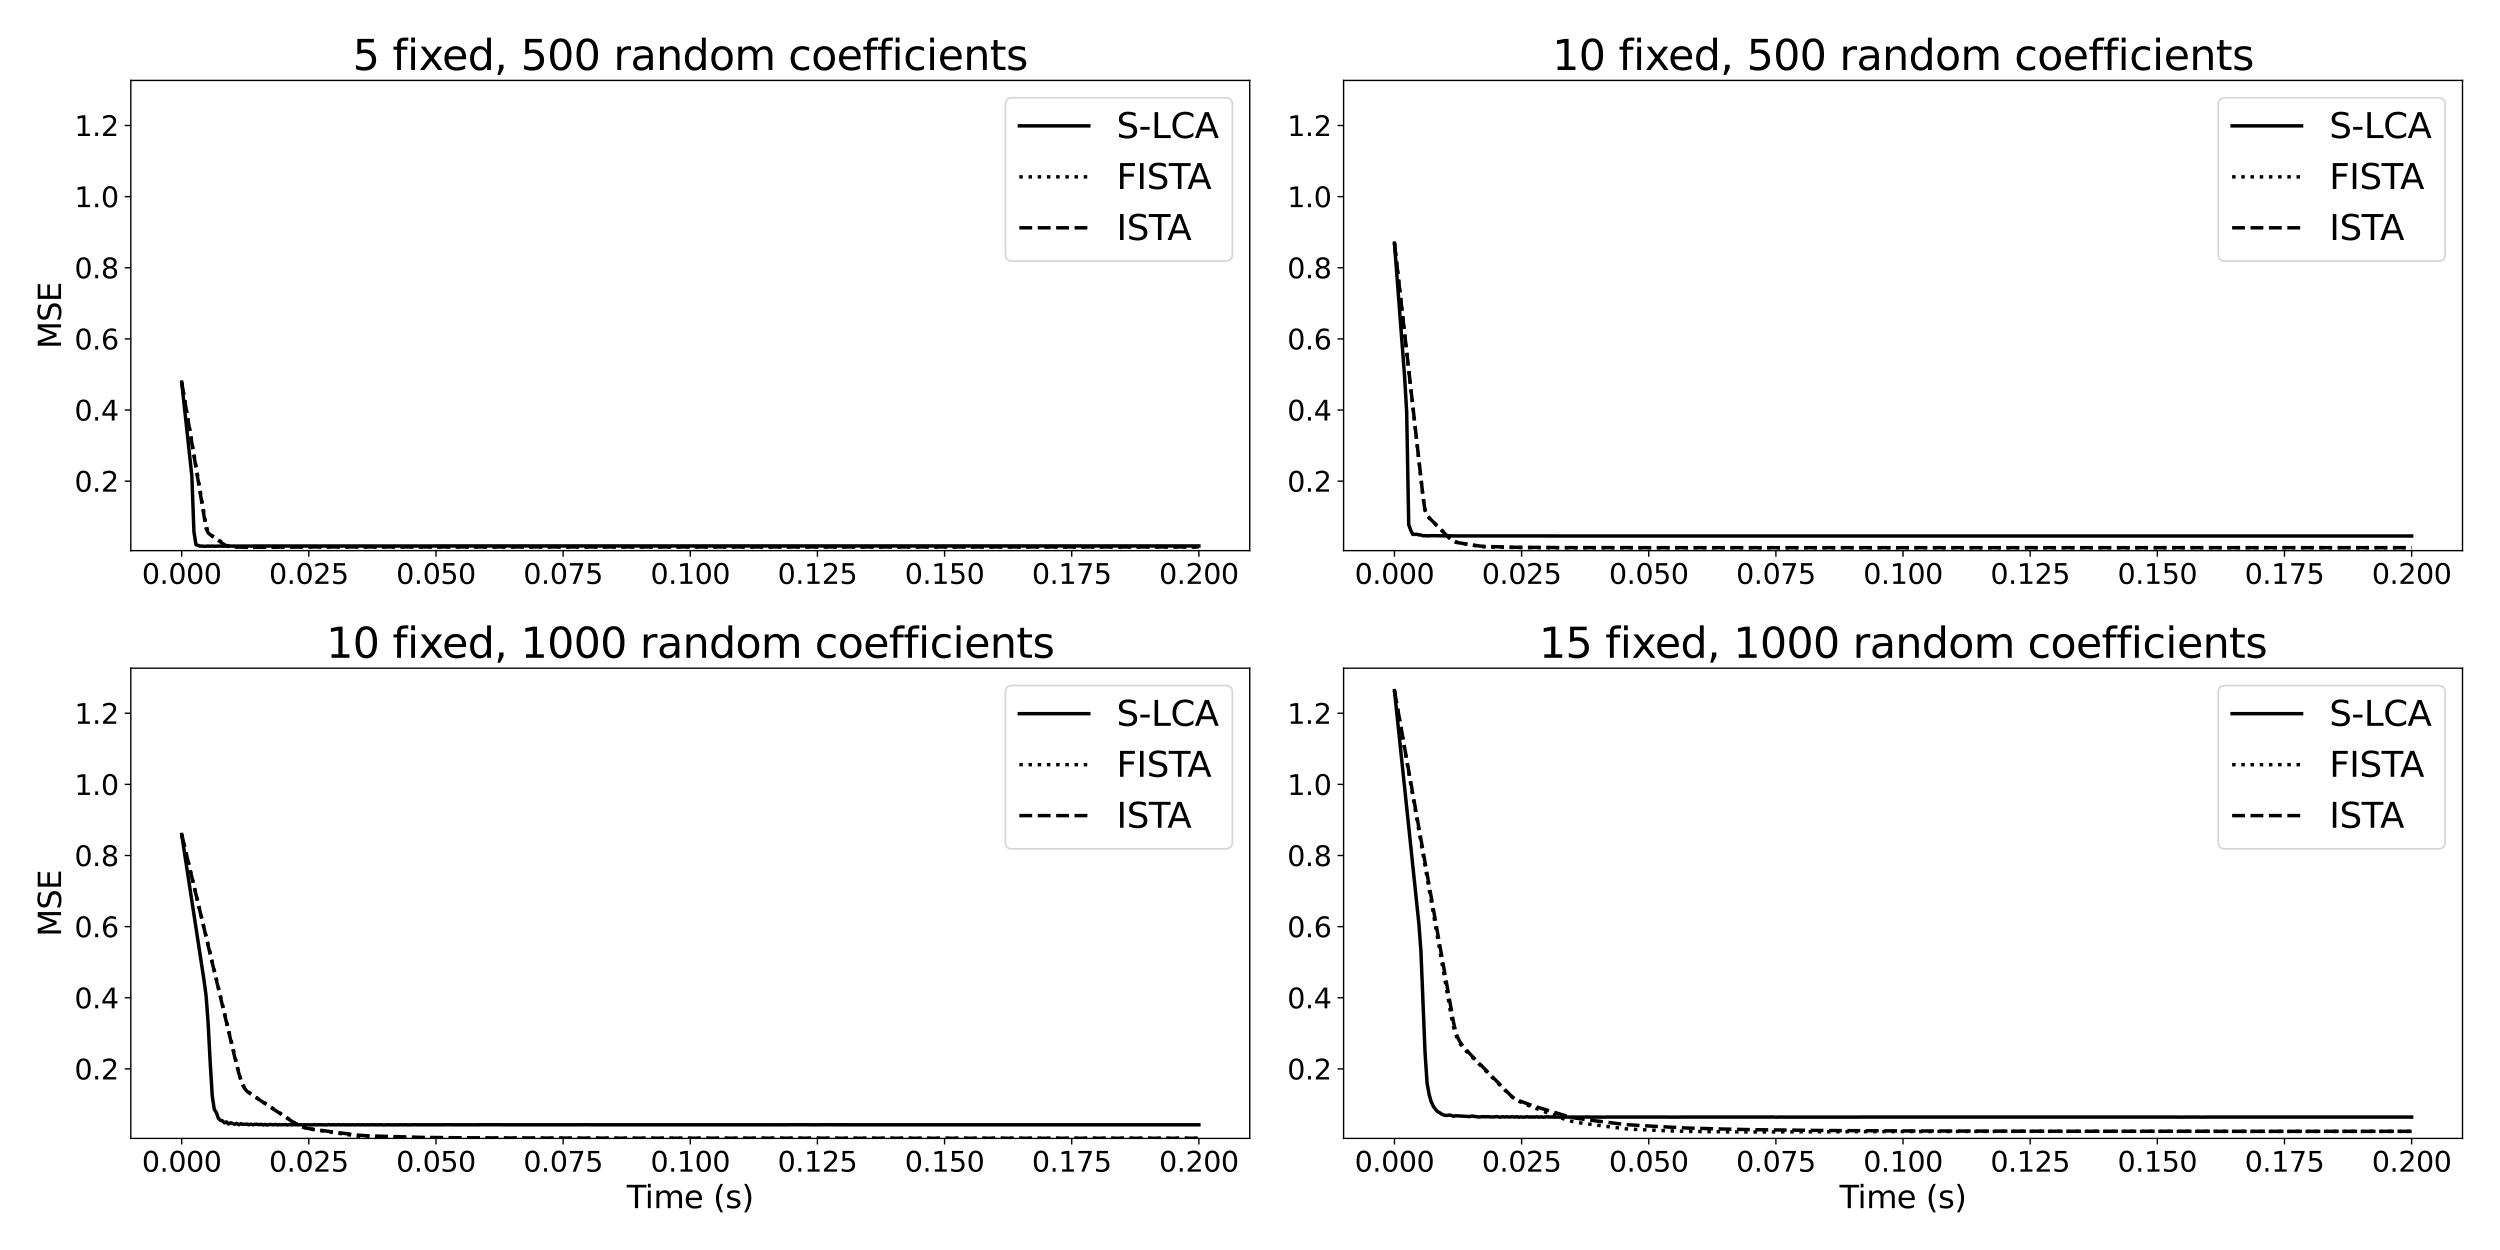 <?xml version="1.0" encoding="utf-8" standalone="no"?>
<!DOCTYPE svg PUBLIC "-//W3C//DTD SVG 1.1//EN"
  "http://www.w3.org/Graphics/SVG/1.1/DTD/svg11.dtd">
<svg xmlns:xlink="http://www.w3.org/1999/xlink" width="1440pt" height="720pt" viewBox="0 0 1440 720" xmlns="http://www.w3.org/2000/svg" version="1.1">
 <defs>
  <style type="text/css">*{stroke-linejoin: round; stroke-linecap: butt}</style>
 </defs>
 <g id="figure_1">
  <g id="patch_1">
   <path d="M 0 720 
L 1440 720 
L 1440 0 
L 0 0 
z
" style="fill: #ffffff"/>
  </g>
  <g id="axes_1">
   <g id="patch_2">
    <path d="M 75.35 317.16 
L 719.84 317.16 
L 719.84 46.32 
L 75.35 46.32 
z
" style="fill: #ffffff"/>
   </g>
   <g id="matplotlib.axis_1">
    <g id="xtick_1">
     <g id="line2d_1">
      <defs>
       <path id="mfebad99688" d="M 0 0 
L 0 3.5 
" style="stroke: #000000; stroke-width: 0.8"/>
      </defs>
      <g>
       <use xlink:href="#mfebad99688" x="104.645" y="317.16" style="stroke: #000000; stroke-width: 0.8"/>
      </g>
     </g>
     <g id="text_1">
      <!-- 0.000 -->
      <g transform="translate(81.743 336.317) scale(0.16 -0.16)">
       <defs>
        <path id="DejaVuSans-30" d="M 2034 4250 
Q 1547 4250 1301 3770 
Q 1056 3291 1056 2328 
Q 1056 1369 1301 889 
Q 1547 409 2034 409 
Q 2525 409 2770 889 
Q 3016 1369 3016 2328 
Q 3016 3291 2770 3770 
Q 2525 4250 2034 4250 
z
M 2034 4750 
Q 2819 4750 3233 4129 
Q 3647 3509 3647 2328 
Q 3647 1150 3233 529 
Q 2819 -91 2034 -91 
Q 1250 -91 836 529 
Q 422 1150 422 2328 
Q 422 3509 836 4129 
Q 1250 4750 2034 4750 
z
" transform="scale(0.016)"/>
        <path id="DejaVuSans-2e" d="M 684 794 
L 1344 794 
L 1344 0 
L 684 0 
L 684 794 
z
" transform="scale(0.016)"/>
       </defs>
       <use xlink:href="#DejaVuSans-30"/>
       <use xlink:href="#DejaVuSans-2e" x="63.623"/>
       <use xlink:href="#DejaVuSans-30" x="95.41"/>
       <use xlink:href="#DejaVuSans-30" x="159.033"/>
       <use xlink:href="#DejaVuSans-30" x="222.656"/>
      </g>
     </g>
    </g>
    <g id="xtick_2">
     <g id="line2d_2">
      <g>
       <use xlink:href="#mfebad99688" x="177.882" y="317.16" style="stroke: #000000; stroke-width: 0.8"/>
      </g>
     </g>
     <g id="text_2">
      <!-- 0.025 -->
      <g transform="translate(154.98 336.317) scale(0.16 -0.16)">
       <defs>
        <path id="DejaVuSans-32" d="M 1228 531 
L 3431 531 
L 3431 0 
L 469 0 
L 469 531 
Q 828 903 1448 1529 
Q 2069 2156 2228 2338 
Q 2531 2678 2651 2914 
Q 2772 3150 2772 3378 
Q 2772 3750 2511 3984 
Q 2250 4219 1831 4219 
Q 1534 4219 1204 4116 
Q 875 4013 500 3803 
L 500 4441 
Q 881 4594 1212 4672 
Q 1544 4750 1819 4750 
Q 2544 4750 2975 4387 
Q 3406 4025 3406 3419 
Q 3406 3131 3298 2873 
Q 3191 2616 2906 2266 
Q 2828 2175 2409 1742 
Q 1991 1309 1228 531 
z
" transform="scale(0.016)"/>
        <path id="DejaVuSans-35" d="M 691 4666 
L 3169 4666 
L 3169 4134 
L 1269 4134 
L 1269 2991 
Q 1406 3038 1543 3061 
Q 1681 3084 1819 3084 
Q 2600 3084 3056 2656 
Q 3513 2228 3513 1497 
Q 3513 744 3044 326 
Q 2575 -91 1722 -91 
Q 1428 -91 1123 -41 
Q 819 9 494 109 
L 494 744 
Q 775 591 1075 516 
Q 1375 441 1709 441 
Q 2250 441 2565 725 
Q 2881 1009 2881 1497 
Q 2881 1984 2565 2268 
Q 2250 2553 1709 2553 
Q 1456 2553 1204 2497 
Q 953 2441 691 2322 
L 691 4666 
z
" transform="scale(0.016)"/>
       </defs>
       <use xlink:href="#DejaVuSans-30"/>
       <use xlink:href="#DejaVuSans-2e" x="63.623"/>
       <use xlink:href="#DejaVuSans-30" x="95.41"/>
       <use xlink:href="#DejaVuSans-32" x="159.033"/>
       <use xlink:href="#DejaVuSans-35" x="222.656"/>
      </g>
     </g>
    </g>
    <g id="xtick_3">
     <g id="line2d_3">
      <g>
       <use xlink:href="#mfebad99688" x="251.12" y="317.16" style="stroke: #000000; stroke-width: 0.8"/>
      </g>
     </g>
     <g id="text_3">
      <!-- 0.050 -->
      <g transform="translate(228.218 336.317) scale(0.16 -0.16)">
       <use xlink:href="#DejaVuSans-30"/>
       <use xlink:href="#DejaVuSans-2e" x="63.623"/>
       <use xlink:href="#DejaVuSans-30" x="95.41"/>
       <use xlink:href="#DejaVuSans-35" x="159.033"/>
       <use xlink:href="#DejaVuSans-30" x="222.656"/>
      </g>
     </g>
    </g>
    <g id="xtick_4">
     <g id="line2d_4">
      <g>
       <use xlink:href="#mfebad99688" x="324.358" y="317.16" style="stroke: #000000; stroke-width: 0.8"/>
      </g>
     </g>
     <g id="text_4">
      <!-- 0.075 -->
      <g transform="translate(301.455 336.317) scale(0.16 -0.16)">
       <defs>
        <path id="DejaVuSans-37" d="M 525 4666 
L 3525 4666 
L 3525 4397 
L 1831 0 
L 1172 0 
L 2766 4134 
L 525 4134 
L 525 4666 
z
" transform="scale(0.016)"/>
       </defs>
       <use xlink:href="#DejaVuSans-30"/>
       <use xlink:href="#DejaVuSans-2e" x="63.623"/>
       <use xlink:href="#DejaVuSans-30" x="95.41"/>
       <use xlink:href="#DejaVuSans-37" x="159.033"/>
       <use xlink:href="#DejaVuSans-35" x="222.656"/>
      </g>
     </g>
    </g>
    <g id="xtick_5">
     <g id="line2d_5">
      <g>
       <use xlink:href="#mfebad99688" x="397.595" y="317.16" style="stroke: #000000; stroke-width: 0.8"/>
      </g>
     </g>
     <g id="text_5">
      <!-- 0.100 -->
      <g transform="translate(374.692 336.317) scale(0.16 -0.16)">
       <defs>
        <path id="DejaVuSans-31" d="M 794 531 
L 1825 531 
L 1825 4091 
L 703 3866 
L 703 4441 
L 1819 4666 
L 2450 4666 
L 2450 531 
L 3481 531 
L 3481 0 
L 794 0 
L 794 531 
z
" transform="scale(0.016)"/>
       </defs>
       <use xlink:href="#DejaVuSans-30"/>
       <use xlink:href="#DejaVuSans-2e" x="63.623"/>
       <use xlink:href="#DejaVuSans-31" x="95.41"/>
       <use xlink:href="#DejaVuSans-30" x="159.033"/>
       <use xlink:href="#DejaVuSans-30" x="222.656"/>
      </g>
     </g>
    </g>
    <g id="xtick_6">
     <g id="line2d_6">
      <g>
       <use xlink:href="#mfebad99688" x="470.832" y="317.16" style="stroke: #000000; stroke-width: 0.8"/>
      </g>
     </g>
     <g id="text_6">
      <!-- 0.125 -->
      <g transform="translate(447.93 336.317) scale(0.16 -0.16)">
       <use xlink:href="#DejaVuSans-30"/>
       <use xlink:href="#DejaVuSans-2e" x="63.623"/>
       <use xlink:href="#DejaVuSans-31" x="95.41"/>
       <use xlink:href="#DejaVuSans-32" x="159.033"/>
       <use xlink:href="#DejaVuSans-35" x="222.656"/>
      </g>
     </g>
    </g>
    <g id="xtick_7">
     <g id="line2d_7">
      <g>
       <use xlink:href="#mfebad99688" x="544.07" y="317.16" style="stroke: #000000; stroke-width: 0.8"/>
      </g>
     </g>
     <g id="text_7">
      <!-- 0.150 -->
      <g transform="translate(521.168 336.317) scale(0.16 -0.16)">
       <use xlink:href="#DejaVuSans-30"/>
       <use xlink:href="#DejaVuSans-2e" x="63.623"/>
       <use xlink:href="#DejaVuSans-31" x="95.41"/>
       <use xlink:href="#DejaVuSans-35" x="159.033"/>
       <use xlink:href="#DejaVuSans-30" x="222.656"/>
      </g>
     </g>
    </g>
    <g id="xtick_8">
     <g id="line2d_8">
      <g>
       <use xlink:href="#mfebad99688" x="617.308" y="317.16" style="stroke: #000000; stroke-width: 0.8"/>
      </g>
     </g>
     <g id="text_8">
      <!-- 0.175 -->
      <g transform="translate(594.405 336.317) scale(0.16 -0.16)">
       <use xlink:href="#DejaVuSans-30"/>
       <use xlink:href="#DejaVuSans-2e" x="63.623"/>
       <use xlink:href="#DejaVuSans-31" x="95.41"/>
       <use xlink:href="#DejaVuSans-37" x="159.033"/>
       <use xlink:href="#DejaVuSans-35" x="222.656"/>
      </g>
     </g>
    </g>
    <g id="xtick_9">
     <g id="line2d_9">
      <g>
       <use xlink:href="#mfebad99688" x="690.545" y="317.16" style="stroke: #000000; stroke-width: 0.8"/>
      </g>
     </g>
     <g id="text_9">
      <!-- 0.200 -->
      <g transform="translate(667.643 336.317) scale(0.16 -0.16)">
       <use xlink:href="#DejaVuSans-30"/>
       <use xlink:href="#DejaVuSans-2e" x="63.623"/>
       <use xlink:href="#DejaVuSans-32" x="95.41"/>
       <use xlink:href="#DejaVuSans-30" x="159.033"/>
       <use xlink:href="#DejaVuSans-30" x="222.656"/>
      </g>
     </g>
    </g>
   </g>
   <g id="matplotlib.axis_2">
    <g id="ytick_1">
     <g id="line2d_10">
      <defs>
       <path id="m75b749ab5a" d="M 0 0 
L -3.5 0 
" style="stroke: #000000; stroke-width: 0.8"/>
      </defs>
      <g>
       <use xlink:href="#m75b749ab5a" x="75.35" y="277.137" style="stroke: #000000; stroke-width: 0.8"/>
      </g>
     </g>
     <g id="text_10">
      <!-- 0.2 -->
      <g transform="translate(42.905 283.216) scale(0.16 -0.16)">
       <use xlink:href="#DejaVuSans-30"/>
       <use xlink:href="#DejaVuSans-2e" x="63.623"/>
       <use xlink:href="#DejaVuSans-32" x="95.41"/>
      </g>
     </g>
    </g>
    <g id="ytick_2">
     <g id="line2d_11">
      <g>
       <use xlink:href="#m75b749ab5a" x="75.35" y="236.165" style="stroke: #000000; stroke-width: 0.8"/>
      </g>
     </g>
     <g id="text_11">
      <!-- 0.4 -->
      <g transform="translate(42.905 242.243) scale(0.16 -0.16)">
       <defs>
        <path id="DejaVuSans-34" d="M 2419 4116 
L 825 1625 
L 2419 1625 
L 2419 4116 
z
M 2253 4666 
L 3047 4666 
L 3047 1625 
L 3713 1625 
L 3713 1100 
L 3047 1100 
L 3047 0 
L 2419 0 
L 2419 1100 
L 313 1100 
L 313 1709 
L 2253 4666 
z
" transform="scale(0.016)"/>
       </defs>
       <use xlink:href="#DejaVuSans-30"/>
       <use xlink:href="#DejaVuSans-2e" x="63.623"/>
       <use xlink:href="#DejaVuSans-34" x="95.41"/>
      </g>
     </g>
    </g>
    <g id="ytick_3">
     <g id="line2d_12">
      <g>
       <use xlink:href="#m75b749ab5a" x="75.35" y="195.192" style="stroke: #000000; stroke-width: 0.8"/>
      </g>
     </g>
     <g id="text_12">
      <!-- 0.6 -->
      <g transform="translate(42.905 201.271) scale(0.16 -0.16)">
       <defs>
        <path id="DejaVuSans-36" d="M 2113 2584 
Q 1688 2584 1439 2293 
Q 1191 2003 1191 1497 
Q 1191 994 1439 701 
Q 1688 409 2113 409 
Q 2538 409 2786 701 
Q 3034 994 3034 1497 
Q 3034 2003 2786 2293 
Q 2538 2584 2113 2584 
z
M 3366 4563 
L 3366 3988 
Q 3128 4100 2886 4159 
Q 2644 4219 2406 4219 
Q 1781 4219 1451 3797 
Q 1122 3375 1075 2522 
Q 1259 2794 1537 2939 
Q 1816 3084 2150 3084 
Q 2853 3084 3261 2657 
Q 3669 2231 3669 1497 
Q 3669 778 3244 343 
Q 2819 -91 2113 -91 
Q 1303 -91 875 529 
Q 447 1150 447 2328 
Q 447 3434 972 4092 
Q 1497 4750 2381 4750 
Q 2619 4750 2861 4703 
Q 3103 4656 3366 4563 
z
" transform="scale(0.016)"/>
       </defs>
       <use xlink:href="#DejaVuSans-30"/>
       <use xlink:href="#DejaVuSans-2e" x="63.623"/>
       <use xlink:href="#DejaVuSans-36" x="95.41"/>
      </g>
     </g>
    </g>
    <g id="ytick_4">
     <g id="line2d_13">
      <g>
       <use xlink:href="#m75b749ab5a" x="75.35" y="154.22" style="stroke: #000000; stroke-width: 0.8"/>
      </g>
     </g>
     <g id="text_13">
      <!-- 0.8 -->
      <g transform="translate(42.905 160.299) scale(0.16 -0.16)">
       <defs>
        <path id="DejaVuSans-38" d="M 2034 2216 
Q 1584 2216 1326 1975 
Q 1069 1734 1069 1313 
Q 1069 891 1326 650 
Q 1584 409 2034 409 
Q 2484 409 2743 651 
Q 3003 894 3003 1313 
Q 3003 1734 2745 1975 
Q 2488 2216 2034 2216 
z
M 1403 2484 
Q 997 2584 770 2862 
Q 544 3141 544 3541 
Q 544 4100 942 4425 
Q 1341 4750 2034 4750 
Q 2731 4750 3128 4425 
Q 3525 4100 3525 3541 
Q 3525 3141 3298 2862 
Q 3072 2584 2669 2484 
Q 3125 2378 3379 2068 
Q 3634 1759 3634 1313 
Q 3634 634 3220 271 
Q 2806 -91 2034 -91 
Q 1263 -91 848 271 
Q 434 634 434 1313 
Q 434 1759 690 2068 
Q 947 2378 1403 2484 
z
M 1172 3481 
Q 1172 3119 1398 2916 
Q 1625 2713 2034 2713 
Q 2441 2713 2670 2916 
Q 2900 3119 2900 3481 
Q 2900 3844 2670 4047 
Q 2441 4250 2034 4250 
Q 1625 4250 1398 4047 
Q 1172 3844 1172 3481 
z
" transform="scale(0.016)"/>
       </defs>
       <use xlink:href="#DejaVuSans-30"/>
       <use xlink:href="#DejaVuSans-2e" x="63.623"/>
       <use xlink:href="#DejaVuSans-38" x="95.41"/>
      </g>
     </g>
    </g>
    <g id="ytick_5">
     <g id="line2d_14">
      <g>
       <use xlink:href="#m75b749ab5a" x="75.35" y="113.248" style="stroke: #000000; stroke-width: 0.8"/>
      </g>
     </g>
     <g id="text_14">
      <!-- 1.0 -->
      <g transform="translate(42.905 119.327) scale(0.16 -0.16)">
       <use xlink:href="#DejaVuSans-31"/>
       <use xlink:href="#DejaVuSans-2e" x="63.623"/>
       <use xlink:href="#DejaVuSans-30" x="95.41"/>
      </g>
     </g>
    </g>
    <g id="ytick_6">
     <g id="line2d_15">
      <g>
       <use xlink:href="#m75b749ab5a" x="75.35" y="72.276" style="stroke: #000000; stroke-width: 0.8"/>
      </g>
     </g>
     <g id="text_15">
      <!-- 1.2 -->
      <g transform="translate(42.905 78.355) scale(0.16 -0.16)">
       <use xlink:href="#DejaVuSans-31"/>
       <use xlink:href="#DejaVuSans-2e" x="63.623"/>
       <use xlink:href="#DejaVuSans-32" x="95.41"/>
      </g>
     </g>
    </g>
    <g id="text_16">
     <!-- MSE -->
     <g transform="translate(35.162 200.906) rotate(-90) scale(0.18 -0.18)">
      <defs>
       <path id="DejaVuSans-4d" d="M 628 4666 
L 1569 4666 
L 2759 1491 
L 3956 4666 
L 4897 4666 
L 4897 0 
L 4281 0 
L 4281 4097 
L 3078 897 
L 2444 897 
L 1241 4097 
L 1241 0 
L 628 0 
L 628 4666 
z
" transform="scale(0.016)"/>
       <path id="DejaVuSans-53" d="M 3425 4513 
L 3425 3897 
Q 3066 4069 2747 4153 
Q 2428 4238 2131 4238 
Q 1616 4238 1336 4038 
Q 1056 3838 1056 3469 
Q 1056 3159 1242 3001 
Q 1428 2844 1947 2747 
L 2328 2669 
Q 3034 2534 3370 2195 
Q 3706 1856 3706 1288 
Q 3706 609 3251 259 
Q 2797 -91 1919 -91 
Q 1588 -91 1214 -16 
Q 841 59 441 206 
L 441 856 
Q 825 641 1194 531 
Q 1563 422 1919 422 
Q 2459 422 2753 634 
Q 3047 847 3047 1241 
Q 3047 1584 2836 1778 
Q 2625 1972 2144 2069 
L 1759 2144 
Q 1053 2284 737 2584 
Q 422 2884 422 3419 
Q 422 4038 858 4394 
Q 1294 4750 2059 4750 
Q 2388 4750 2728 4690 
Q 3069 4631 3425 4513 
z
" transform="scale(0.016)"/>
       <path id="DejaVuSans-45" d="M 628 4666 
L 3578 4666 
L 3578 4134 
L 1259 4134 
L 1259 2753 
L 3481 2753 
L 3481 2222 
L 1259 2222 
L 1259 531 
L 3634 531 
L 3634 0 
L 628 0 
L 628 4666 
z
" transform="scale(0.016)"/>
      </defs>
      <use xlink:href="#DejaVuSans-4d"/>
      <use xlink:href="#DejaVuSans-53" x="86.279"/>
      <use xlink:href="#DejaVuSans-45" x="149.756"/>
     </g>
    </g>
   </g>
   <g id="line2d_16">
    <path d="M 104.645 220.092 
L 110.516 274.274 
L 111.69 306.184 
L 112.864 313.689 
L 115.212 314.584 
L 116.386 314.506 
L 117.561 314.723 
L 119.909 314.536 
L 121.083 314.626 
L 122.257 314.513 
L 123.431 314.645 
L 126.954 314.526 
L 128.128 314.633 
L 130.476 314.514 
L 132.825 314.553 
L 136.347 314.554 
L 146.914 314.514 
L 170.397 314.489 
L 244.369 314.478 
L 320.688 314.47 
L 422.839 314.467 
L 495.636 314.467 
L 690.545 314.465 
L 690.545 314.465 
" clip-path="url(#p14c2163c9c)" style="fill: none; stroke: #000000; stroke-width: 2; stroke-linecap: square"/>
   </g>
   <g id="line2d_17">
    <path d="M 104.645 220.092 
L 118.735 302.79 
L 119.909 306.4 
L 121.083 307.833 
L 123.431 309.451 
L 130.476 314.067 
L 131.65 314.545 
L 135.173 314.935 
L 141.044 315.16 
L 145.74 315.149 
L 158.656 314.977 
L 175.094 314.992 
L 227.931 315.032 
L 690.545 315.031 
L 690.545 315.031 
" clip-path="url(#p14c2163c9c)" style="fill: none; stroke-dasharray: 2,3.3; stroke-dashoffset: 0; stroke: #000000; stroke-width: 2"/>
   </g>
   <g id="line2d_18">
    <path d="M 104.645 220.092 
L 118.735 304.462 
L 119.909 306.911 
L 122.257 308.979 
L 130.476 314.514 
L 131.65 314.778 
L 136.347 315.063 
L 142.218 315.272 
L 180.965 315.043 
L 306.599 315.031 
L 690.545 315.031 
L 690.545 315.031 
" clip-path="url(#p14c2163c9c)" style="fill: none; stroke-dasharray: 7.4,3.2; stroke-dashoffset: 0; stroke: #000000; stroke-width: 2"/>
   </g>
   <g id="patch_3">
    <path d="M 75.35 317.16 
L 75.35 46.32 
" style="fill: none; stroke: #000000; stroke-width: 0.8; stroke-linejoin: miter; stroke-linecap: square"/>
   </g>
   <g id="patch_4">
    <path d="M 719.84 317.16 
L 719.84 46.32 
" style="fill: none; stroke: #000000; stroke-width: 0.8; stroke-linejoin: miter; stroke-linecap: square"/>
   </g>
   <g id="patch_5">
    <path d="M 75.35 317.16 
L 719.84 317.16 
" style="fill: none; stroke: #000000; stroke-width: 0.8; stroke-linejoin: miter; stroke-linecap: square"/>
   </g>
   <g id="patch_6">
    <path d="M 75.35 46.32 
L 719.84 46.32 
" style="fill: none; stroke: #000000; stroke-width: 0.8; stroke-linejoin: miter; stroke-linecap: square"/>
   </g>
   <g id="text_17">
    <!-- 5 fixed, 500 random coefficients -->
    <g transform="translate(203.174 40.32) scale(0.24 -0.24)">
     <defs>
      <path id="DejaVuSans-20" transform="scale(0.016)"/>
      <path id="DejaVuSans-66" d="M 2375 4863 
L 2375 4384 
L 1825 4384 
Q 1516 4384 1395 4259 
Q 1275 4134 1275 3809 
L 1275 3500 
L 2222 3500 
L 2222 3053 
L 1275 3053 
L 1275 0 
L 697 0 
L 697 3053 
L 147 3053 
L 147 3500 
L 697 3500 
L 697 3744 
Q 697 4328 969 4595 
Q 1241 4863 1831 4863 
L 2375 4863 
z
" transform="scale(0.016)"/>
      <path id="DejaVuSans-69" d="M 603 3500 
L 1178 3500 
L 1178 0 
L 603 0 
L 603 3500 
z
M 603 4863 
L 1178 4863 
L 1178 4134 
L 603 4134 
L 603 4863 
z
" transform="scale(0.016)"/>
      <path id="DejaVuSans-78" d="M 3513 3500 
L 2247 1797 
L 3578 0 
L 2900 0 
L 1881 1375 
L 863 0 
L 184 0 
L 1544 1831 
L 300 3500 
L 978 3500 
L 1906 2253 
L 2834 3500 
L 3513 3500 
z
" transform="scale(0.016)"/>
      <path id="DejaVuSans-65" d="M 3597 1894 
L 3597 1613 
L 953 1613 
Q 991 1019 1311 708 
Q 1631 397 2203 397 
Q 2534 397 2845 478 
Q 3156 559 3463 722 
L 3463 178 
Q 3153 47 2828 -22 
Q 2503 -91 2169 -91 
Q 1331 -91 842 396 
Q 353 884 353 1716 
Q 353 2575 817 3079 
Q 1281 3584 2069 3584 
Q 2775 3584 3186 3129 
Q 3597 2675 3597 1894 
z
M 3022 2063 
Q 3016 2534 2758 2815 
Q 2500 3097 2075 3097 
Q 1594 3097 1305 2825 
Q 1016 2553 972 2059 
L 3022 2063 
z
" transform="scale(0.016)"/>
      <path id="DejaVuSans-64" d="M 2906 2969 
L 2906 4863 
L 3481 4863 
L 3481 0 
L 2906 0 
L 2906 525 
Q 2725 213 2448 61 
Q 2172 -91 1784 -91 
Q 1150 -91 751 415 
Q 353 922 353 1747 
Q 353 2572 751 3078 
Q 1150 3584 1784 3584 
Q 2172 3584 2448 3432 
Q 2725 3281 2906 2969 
z
M 947 1747 
Q 947 1113 1208 752 
Q 1469 391 1925 391 
Q 2381 391 2643 752 
Q 2906 1113 2906 1747 
Q 2906 2381 2643 2742 
Q 2381 3103 1925 3103 
Q 1469 3103 1208 2742 
Q 947 2381 947 1747 
z
" transform="scale(0.016)"/>
      <path id="DejaVuSans-2c" d="M 750 794 
L 1409 794 
L 1409 256 
L 897 -744 
L 494 -744 
L 750 256 
L 750 794 
z
" transform="scale(0.016)"/>
      <path id="DejaVuSans-72" d="M 2631 2963 
Q 2534 3019 2420 3045 
Q 2306 3072 2169 3072 
Q 1681 3072 1420 2755 
Q 1159 2438 1159 1844 
L 1159 0 
L 581 0 
L 581 3500 
L 1159 3500 
L 1159 2956 
Q 1341 3275 1631 3429 
Q 1922 3584 2338 3584 
Q 2397 3584 2469 3576 
Q 2541 3569 2628 3553 
L 2631 2963 
z
" transform="scale(0.016)"/>
      <path id="DejaVuSans-61" d="M 2194 1759 
Q 1497 1759 1228 1600 
Q 959 1441 959 1056 
Q 959 750 1161 570 
Q 1363 391 1709 391 
Q 2188 391 2477 730 
Q 2766 1069 2766 1631 
L 2766 1759 
L 2194 1759 
z
M 3341 1997 
L 3341 0 
L 2766 0 
L 2766 531 
Q 2569 213 2275 61 
Q 1981 -91 1556 -91 
Q 1019 -91 701 211 
Q 384 513 384 1019 
Q 384 1609 779 1909 
Q 1175 2209 1959 2209 
L 2766 2209 
L 2766 2266 
Q 2766 2663 2505 2880 
Q 2244 3097 1772 3097 
Q 1472 3097 1187 3025 
Q 903 2953 641 2809 
L 641 3341 
Q 956 3463 1253 3523 
Q 1550 3584 1831 3584 
Q 2591 3584 2966 3190 
Q 3341 2797 3341 1997 
z
" transform="scale(0.016)"/>
      <path id="DejaVuSans-6e" d="M 3513 2113 
L 3513 0 
L 2938 0 
L 2938 2094 
Q 2938 2591 2744 2837 
Q 2550 3084 2163 3084 
Q 1697 3084 1428 2787 
Q 1159 2491 1159 1978 
L 1159 0 
L 581 0 
L 581 3500 
L 1159 3500 
L 1159 2956 
Q 1366 3272 1645 3428 
Q 1925 3584 2291 3584 
Q 2894 3584 3203 3211 
Q 3513 2838 3513 2113 
z
" transform="scale(0.016)"/>
      <path id="DejaVuSans-6f" d="M 1959 3097 
Q 1497 3097 1228 2736 
Q 959 2375 959 1747 
Q 959 1119 1226 758 
Q 1494 397 1959 397 
Q 2419 397 2687 759 
Q 2956 1122 2956 1747 
Q 2956 2369 2687 2733 
Q 2419 3097 1959 3097 
z
M 1959 3584 
Q 2709 3584 3137 3096 
Q 3566 2609 3566 1747 
Q 3566 888 3137 398 
Q 2709 -91 1959 -91 
Q 1206 -91 779 398 
Q 353 888 353 1747 
Q 353 2609 779 3096 
Q 1206 3584 1959 3584 
z
" transform="scale(0.016)"/>
      <path id="DejaVuSans-6d" d="M 3328 2828 
Q 3544 3216 3844 3400 
Q 4144 3584 4550 3584 
Q 5097 3584 5394 3201 
Q 5691 2819 5691 2113 
L 5691 0 
L 5113 0 
L 5113 2094 
Q 5113 2597 4934 2840 
Q 4756 3084 4391 3084 
Q 3944 3084 3684 2787 
Q 3425 2491 3425 1978 
L 3425 0 
L 2847 0 
L 2847 2094 
Q 2847 2600 2669 2842 
Q 2491 3084 2119 3084 
Q 1678 3084 1418 2786 
Q 1159 2488 1159 1978 
L 1159 0 
L 581 0 
L 581 3500 
L 1159 3500 
L 1159 2956 
Q 1356 3278 1631 3431 
Q 1906 3584 2284 3584 
Q 2666 3584 2933 3390 
Q 3200 3197 3328 2828 
z
" transform="scale(0.016)"/>
      <path id="DejaVuSans-63" d="M 3122 3366 
L 3122 2828 
Q 2878 2963 2633 3030 
Q 2388 3097 2138 3097 
Q 1578 3097 1268 2742 
Q 959 2388 959 1747 
Q 959 1106 1268 751 
Q 1578 397 2138 397 
Q 2388 397 2633 464 
Q 2878 531 3122 666 
L 3122 134 
Q 2881 22 2623 -34 
Q 2366 -91 2075 -91 
Q 1284 -91 818 406 
Q 353 903 353 1747 
Q 353 2603 823 3093 
Q 1294 3584 2113 3584 
Q 2378 3584 2631 3529 
Q 2884 3475 3122 3366 
z
" transform="scale(0.016)"/>
      <path id="DejaVuSans-74" d="M 1172 4494 
L 1172 3500 
L 2356 3500 
L 2356 3053 
L 1172 3053 
L 1172 1153 
Q 1172 725 1289 603 
Q 1406 481 1766 481 
L 2356 481 
L 2356 0 
L 1766 0 
Q 1100 0 847 248 
Q 594 497 594 1153 
L 594 3053 
L 172 3053 
L 172 3500 
L 594 3500 
L 594 4494 
L 1172 4494 
z
" transform="scale(0.016)"/>
      <path id="DejaVuSans-73" d="M 2834 3397 
L 2834 2853 
Q 2591 2978 2328 3040 
Q 2066 3103 1784 3103 
Q 1356 3103 1142 2972 
Q 928 2841 928 2578 
Q 928 2378 1081 2264 
Q 1234 2150 1697 2047 
L 1894 2003 
Q 2506 1872 2764 1633 
Q 3022 1394 3022 966 
Q 3022 478 2636 193 
Q 2250 -91 1575 -91 
Q 1294 -91 989 -36 
Q 684 19 347 128 
L 347 722 
Q 666 556 975 473 
Q 1284 391 1588 391 
Q 1994 391 2212 530 
Q 2431 669 2431 922 
Q 2431 1156 2273 1281 
Q 2116 1406 1581 1522 
L 1381 1569 
Q 847 1681 609 1914 
Q 372 2147 372 2553 
Q 372 3047 722 3315 
Q 1072 3584 1716 3584 
Q 2034 3584 2315 3537 
Q 2597 3491 2834 3397 
z
" transform="scale(0.016)"/>
     </defs>
     <use xlink:href="#DejaVuSans-35"/>
     <use xlink:href="#DejaVuSans-20" x="63.623"/>
     <use xlink:href="#DejaVuSans-66" x="95.41"/>
     <use xlink:href="#DejaVuSans-69" x="130.615"/>
     <use xlink:href="#DejaVuSans-78" x="158.398"/>
     <use xlink:href="#DejaVuSans-65" x="214.453"/>
     <use xlink:href="#DejaVuSans-64" x="275.977"/>
     <use xlink:href="#DejaVuSans-2c" x="339.453"/>
     <use xlink:href="#DejaVuSans-20" x="371.24"/>
     <use xlink:href="#DejaVuSans-35" x="403.027"/>
     <use xlink:href="#DejaVuSans-30" x="466.65"/>
     <use xlink:href="#DejaVuSans-30" x="530.273"/>
     <use xlink:href="#DejaVuSans-20" x="593.896"/>
     <use xlink:href="#DejaVuSans-72" x="625.684"/>
     <use xlink:href="#DejaVuSans-61" x="666.797"/>
     <use xlink:href="#DejaVuSans-6e" x="728.076"/>
     <use xlink:href="#DejaVuSans-64" x="791.455"/>
     <use xlink:href="#DejaVuSans-6f" x="854.932"/>
     <use xlink:href="#DejaVuSans-6d" x="916.113"/>
     <use xlink:href="#DejaVuSans-20" x="1013.525"/>
     <use xlink:href="#DejaVuSans-63" x="1045.312"/>
     <use xlink:href="#DejaVuSans-6f" x="1100.293"/>
     <use xlink:href="#DejaVuSans-65" x="1161.475"/>
     <use xlink:href="#DejaVuSans-66" x="1222.998"/>
     <use xlink:href="#DejaVuSans-66" x="1258.203"/>
     <use xlink:href="#DejaVuSans-69" x="1293.408"/>
     <use xlink:href="#DejaVuSans-63" x="1321.191"/>
     <use xlink:href="#DejaVuSans-69" x="1376.172"/>
     <use xlink:href="#DejaVuSans-65" x="1403.955"/>
     <use xlink:href="#DejaVuSans-6e" x="1465.479"/>
     <use xlink:href="#DejaVuSans-74" x="1528.857"/>
     <use xlink:href="#DejaVuSans-73" x="1568.066"/>
    </g>
   </g>
   <g id="legend_1">
    <g id="patch_7">
     <path d="M 583.137 150.389 
L 705.84 150.389 
Q 709.84 150.389 709.84 146.389 
L 709.84 60.32 
Q 709.84 56.32 705.84 56.32 
L 583.137 56.32 
Q 579.137 56.32 579.137 60.32 
L 579.137 146.389 
Q 579.137 150.389 583.137 150.389 
z
" style="fill: #ffffff; opacity: 0.8; stroke: #cccccc; stroke-linejoin: miter"/>
    </g>
    <g id="line2d_19">
     <path d="M 587.137 72.517 
L 607.137 72.517 
L 627.137 72.517 
" style="fill: none; stroke: #000000; stroke-width: 2; stroke-linecap: square"/>
    </g>
    <g id="text_18">
     <!-- S-LCA -->
     <g transform="translate(643.137 79.517) scale(0.2 -0.2)">
      <defs>
       <path id="DejaVuSans-2d" d="M 313 2009 
L 1997 2009 
L 1997 1497 
L 313 1497 
L 313 2009 
z
" transform="scale(0.016)"/>
       <path id="DejaVuSans-4c" d="M 628 4666 
L 1259 4666 
L 1259 531 
L 3531 531 
L 3531 0 
L 628 0 
L 628 4666 
z
" transform="scale(0.016)"/>
       <path id="DejaVuSans-43" d="M 4122 4306 
L 4122 3641 
Q 3803 3938 3442 4084 
Q 3081 4231 2675 4231 
Q 1875 4231 1450 3742 
Q 1025 3253 1025 2328 
Q 1025 1406 1450 917 
Q 1875 428 2675 428 
Q 3081 428 3442 575 
Q 3803 722 4122 1019 
L 4122 359 
Q 3791 134 3420 21 
Q 3050 -91 2638 -91 
Q 1578 -91 968 557 
Q 359 1206 359 2328 
Q 359 3453 968 4101 
Q 1578 4750 2638 4750 
Q 3056 4750 3426 4639 
Q 3797 4528 4122 4306 
z
" transform="scale(0.016)"/>
       <path id="DejaVuSans-41" d="M 2188 4044 
L 1331 1722 
L 3047 1722 
L 2188 4044 
z
M 1831 4666 
L 2547 4666 
L 4325 0 
L 3669 0 
L 3244 1197 
L 1141 1197 
L 716 0 
L 50 0 
L 1831 4666 
z
" transform="scale(0.016)"/>
      </defs>
      <use xlink:href="#DejaVuSans-53"/>
      <use xlink:href="#DejaVuSans-2d" x="63.477"/>
      <use xlink:href="#DejaVuSans-4c" x="99.561"/>
      <use xlink:href="#DejaVuSans-43" x="155.273"/>
      <use xlink:href="#DejaVuSans-41" x="225.098"/>
     </g>
    </g>
    <g id="line2d_20">
     <path d="M 587.137 101.873 
L 607.137 101.873 
L 627.137 101.873 
" style="fill: none; stroke-dasharray: 2,3.3; stroke-dashoffset: 0; stroke: #000000; stroke-width: 2"/>
    </g>
    <g id="text_19">
     <!-- FISTA -->
     <g transform="translate(643.137 108.873) scale(0.2 -0.2)">
      <defs>
       <path id="DejaVuSans-46" d="M 628 4666 
L 3309 4666 
L 3309 4134 
L 1259 4134 
L 1259 2759 
L 3109 2759 
L 3109 2228 
L 1259 2228 
L 1259 0 
L 628 0 
L 628 4666 
z
" transform="scale(0.016)"/>
       <path id="DejaVuSans-49" d="M 628 4666 
L 1259 4666 
L 1259 0 
L 628 0 
L 628 4666 
z
" transform="scale(0.016)"/>
       <path id="DejaVuSans-54" d="M -19 4666 
L 3928 4666 
L 3928 4134 
L 2272 4134 
L 2272 0 
L 1638 0 
L 1638 4134 
L -19 4134 
L -19 4666 
z
" transform="scale(0.016)"/>
      </defs>
      <use xlink:href="#DejaVuSans-46"/>
      <use xlink:href="#DejaVuSans-49" x="57.52"/>
      <use xlink:href="#DejaVuSans-53" x="87.012"/>
      <use xlink:href="#DejaVuSans-54" x="150.488"/>
      <use xlink:href="#DejaVuSans-41" x="203.822"/>
     </g>
    </g>
    <g id="line2d_21">
     <path d="M 587.137 131.229 
L 607.137 131.229 
L 627.137 131.229 
" style="fill: none; stroke-dasharray: 7.4,3.2; stroke-dashoffset: 0; stroke: #000000; stroke-width: 2"/>
    </g>
    <g id="text_20">
     <!-- ISTA -->
     <g transform="translate(643.137 138.229) scale(0.2 -0.2)">
      <use xlink:href="#DejaVuSans-49"/>
      <use xlink:href="#DejaVuSans-53" x="29.492"/>
      <use xlink:href="#DejaVuSans-54" x="92.969"/>
      <use xlink:href="#DejaVuSans-41" x="146.303"/>
     </g>
    </g>
   </g>
  </g>
  <g id="axes_2">
   <g id="patch_8">
    <path d="M 773.91 317.16 
L 1418.4 317.16 
L 1418.4 46.32 
L 773.91 46.32 
z
" style="fill: #ffffff"/>
   </g>
   <g id="matplotlib.axis_3">
    <g id="xtick_10">
     <g id="line2d_22">
      <g>
       <use xlink:href="#mfebad99688" x="803.205" y="317.16" style="stroke: #000000; stroke-width: 0.8"/>
      </g>
     </g>
     <g id="text_21">
      <!-- 0.000 -->
      <g transform="translate(780.303 336.317) scale(0.16 -0.16)">
       <use xlink:href="#DejaVuSans-30"/>
       <use xlink:href="#DejaVuSans-2e" x="63.623"/>
       <use xlink:href="#DejaVuSans-30" x="95.41"/>
       <use xlink:href="#DejaVuSans-30" x="159.033"/>
       <use xlink:href="#DejaVuSans-30" x="222.656"/>
      </g>
     </g>
    </g>
    <g id="xtick_11">
     <g id="line2d_23">
      <g>
       <use xlink:href="#mfebad99688" x="876.442" y="317.16" style="stroke: #000000; stroke-width: 0.8"/>
      </g>
     </g>
     <g id="text_22">
      <!-- 0.025 -->
      <g transform="translate(853.54 336.317) scale(0.16 -0.16)">
       <use xlink:href="#DejaVuSans-30"/>
       <use xlink:href="#DejaVuSans-2e" x="63.623"/>
       <use xlink:href="#DejaVuSans-30" x="95.41"/>
       <use xlink:href="#DejaVuSans-32" x="159.033"/>
       <use xlink:href="#DejaVuSans-35" x="222.656"/>
      </g>
     </g>
    </g>
    <g id="xtick_12">
     <g id="line2d_24">
      <g>
       <use xlink:href="#mfebad99688" x="949.68" y="317.16" style="stroke: #000000; stroke-width: 0.8"/>
      </g>
     </g>
     <g id="text_23">
      <!-- 0.050 -->
      <g transform="translate(926.778 336.317) scale(0.16 -0.16)">
       <use xlink:href="#DejaVuSans-30"/>
       <use xlink:href="#DejaVuSans-2e" x="63.623"/>
       <use xlink:href="#DejaVuSans-30" x="95.41"/>
       <use xlink:href="#DejaVuSans-35" x="159.033"/>
       <use xlink:href="#DejaVuSans-30" x="222.656"/>
      </g>
     </g>
    </g>
    <g id="xtick_13">
     <g id="line2d_25">
      <g>
       <use xlink:href="#mfebad99688" x="1022.918" y="317.16" style="stroke: #000000; stroke-width: 0.8"/>
      </g>
     </g>
     <g id="text_24">
      <!-- 0.075 -->
      <g transform="translate(1000.015 336.317) scale(0.16 -0.16)">
       <use xlink:href="#DejaVuSans-30"/>
       <use xlink:href="#DejaVuSans-2e" x="63.623"/>
       <use xlink:href="#DejaVuSans-30" x="95.41"/>
       <use xlink:href="#DejaVuSans-37" x="159.033"/>
       <use xlink:href="#DejaVuSans-35" x="222.656"/>
      </g>
     </g>
    </g>
    <g id="xtick_14">
     <g id="line2d_26">
      <g>
       <use xlink:href="#mfebad99688" x="1096.155" y="317.16" style="stroke: #000000; stroke-width: 0.8"/>
      </g>
     </g>
     <g id="text_25">
      <!-- 0.100 -->
      <g transform="translate(1073.253 336.317) scale(0.16 -0.16)">
       <use xlink:href="#DejaVuSans-30"/>
       <use xlink:href="#DejaVuSans-2e" x="63.623"/>
       <use xlink:href="#DejaVuSans-31" x="95.41"/>
       <use xlink:href="#DejaVuSans-30" x="159.033"/>
       <use xlink:href="#DejaVuSans-30" x="222.656"/>
      </g>
     </g>
    </g>
    <g id="xtick_15">
     <g id="line2d_27">
      <g>
       <use xlink:href="#mfebad99688" x="1169.392" y="317.16" style="stroke: #000000; stroke-width: 0.8"/>
      </g>
     </g>
     <g id="text_26">
      <!-- 0.125 -->
      <g transform="translate(1146.49 336.317) scale(0.16 -0.16)">
       <use xlink:href="#DejaVuSans-30"/>
       <use xlink:href="#DejaVuSans-2e" x="63.623"/>
       <use xlink:href="#DejaVuSans-31" x="95.41"/>
       <use xlink:href="#DejaVuSans-32" x="159.033"/>
       <use xlink:href="#DejaVuSans-35" x="222.656"/>
      </g>
     </g>
    </g>
    <g id="xtick_16">
     <g id="line2d_28">
      <g>
       <use xlink:href="#mfebad99688" x="1242.63" y="317.16" style="stroke: #000000; stroke-width: 0.8"/>
      </g>
     </g>
     <g id="text_27">
      <!-- 0.150 -->
      <g transform="translate(1219.727 336.317) scale(0.16 -0.16)">
       <use xlink:href="#DejaVuSans-30"/>
       <use xlink:href="#DejaVuSans-2e" x="63.623"/>
       <use xlink:href="#DejaVuSans-31" x="95.41"/>
       <use xlink:href="#DejaVuSans-35" x="159.033"/>
       <use xlink:href="#DejaVuSans-30" x="222.656"/>
      </g>
     </g>
    </g>
    <g id="xtick_17">
     <g id="line2d_29">
      <g>
       <use xlink:href="#mfebad99688" x="1315.868" y="317.16" style="stroke: #000000; stroke-width: 0.8"/>
      </g>
     </g>
     <g id="text_28">
      <!-- 0.175 -->
      <g transform="translate(1292.965 336.317) scale(0.16 -0.16)">
       <use xlink:href="#DejaVuSans-30"/>
       <use xlink:href="#DejaVuSans-2e" x="63.623"/>
       <use xlink:href="#DejaVuSans-31" x="95.41"/>
       <use xlink:href="#DejaVuSans-37" x="159.033"/>
       <use xlink:href="#DejaVuSans-35" x="222.656"/>
      </g>
     </g>
    </g>
    <g id="xtick_18">
     <g id="line2d_30">
      <g>
       <use xlink:href="#mfebad99688" x="1389.105" y="317.16" style="stroke: #000000; stroke-width: 0.8"/>
      </g>
     </g>
     <g id="text_29">
      <!-- 0.200 -->
      <g transform="translate(1366.203 336.317) scale(0.16 -0.16)">
       <use xlink:href="#DejaVuSans-30"/>
       <use xlink:href="#DejaVuSans-2e" x="63.623"/>
       <use xlink:href="#DejaVuSans-32" x="95.41"/>
       <use xlink:href="#DejaVuSans-30" x="159.033"/>
       <use xlink:href="#DejaVuSans-30" x="222.656"/>
      </g>
     </g>
    </g>
   </g>
   <g id="matplotlib.axis_4">
    <g id="ytick_7">
     <g id="line2d_31">
      <g>
       <use xlink:href="#m75b749ab5a" x="773.91" y="277.137" style="stroke: #000000; stroke-width: 0.8"/>
      </g>
     </g>
     <g id="text_30">
      <!-- 0.2 -->
      <g transform="translate(741.465 283.216) scale(0.16 -0.16)">
       <use xlink:href="#DejaVuSans-30"/>
       <use xlink:href="#DejaVuSans-2e" x="63.623"/>
       <use xlink:href="#DejaVuSans-32" x="95.41"/>
      </g>
     </g>
    </g>
    <g id="ytick_8">
     <g id="line2d_32">
      <g>
       <use xlink:href="#m75b749ab5a" x="773.91" y="236.165" style="stroke: #000000; stroke-width: 0.8"/>
      </g>
     </g>
     <g id="text_31">
      <!-- 0.4 -->
      <g transform="translate(741.465 242.243) scale(0.16 -0.16)">
       <use xlink:href="#DejaVuSans-30"/>
       <use xlink:href="#DejaVuSans-2e" x="63.623"/>
       <use xlink:href="#DejaVuSans-34" x="95.41"/>
      </g>
     </g>
    </g>
    <g id="ytick_9">
     <g id="line2d_33">
      <g>
       <use xlink:href="#m75b749ab5a" x="773.91" y="195.192" style="stroke: #000000; stroke-width: 0.8"/>
      </g>
     </g>
     <g id="text_32">
      <!-- 0.6 -->
      <g transform="translate(741.465 201.271) scale(0.16 -0.16)">
       <use xlink:href="#DejaVuSans-30"/>
       <use xlink:href="#DejaVuSans-2e" x="63.623"/>
       <use xlink:href="#DejaVuSans-36" x="95.41"/>
      </g>
     </g>
    </g>
    <g id="ytick_10">
     <g id="line2d_34">
      <g>
       <use xlink:href="#m75b749ab5a" x="773.91" y="154.22" style="stroke: #000000; stroke-width: 0.8"/>
      </g>
     </g>
     <g id="text_33">
      <!-- 0.8 -->
      <g transform="translate(741.465 160.299) scale(0.16 -0.16)">
       <use xlink:href="#DejaVuSans-30"/>
       <use xlink:href="#DejaVuSans-2e" x="63.623"/>
       <use xlink:href="#DejaVuSans-38" x="95.41"/>
      </g>
     </g>
    </g>
    <g id="ytick_11">
     <g id="line2d_35">
      <g>
       <use xlink:href="#m75b749ab5a" x="773.91" y="113.248" style="stroke: #000000; stroke-width: 0.8"/>
      </g>
     </g>
     <g id="text_34">
      <!-- 1.0 -->
      <g transform="translate(741.465 119.327) scale(0.16 -0.16)">
       <use xlink:href="#DejaVuSans-31"/>
       <use xlink:href="#DejaVuSans-2e" x="63.623"/>
       <use xlink:href="#DejaVuSans-30" x="95.41"/>
      </g>
     </g>
    </g>
    <g id="ytick_12">
     <g id="line2d_36">
      <g>
       <use xlink:href="#m75b749ab5a" x="773.91" y="72.276" style="stroke: #000000; stroke-width: 0.8"/>
      </g>
     </g>
     <g id="text_35">
      <!-- 1.2 -->
      <g transform="translate(741.465 78.355) scale(0.16 -0.16)">
       <use xlink:href="#DejaVuSans-31"/>
       <use xlink:href="#DejaVuSans-2e" x="63.623"/>
       <use xlink:href="#DejaVuSans-32" x="95.41"/>
      </g>
     </g>
    </g>
   </g>
   <g id="line2d_37">
    <path d="M 803.205 140.028 
L 809.076 217.429 
L 810.25 237.337 
L 811.424 302.266 
L 812.598 305.469 
L 813.772 307.825 
L 816.121 307.744 
L 817.295 308.106 
L 818.469 308.164 
L 819.643 308.603 
L 820.817 308.549 
L 823.166 308.672 
L 824.34 308.525 
L 833.733 308.691 
L 834.907 308.603 
L 837.255 308.704 
L 1032.164 308.748 
L 1049.776 308.744 
L 1057.995 308.753 
L 1069.737 308.748 
L 1088.523 308.755 
L 1137.837 308.752 
L 1257.6 308.753 
L 1338.617 308.751 
L 1376.189 308.755 
L 1389.105 308.752 
L 1389.105 308.752 
" clip-path="url(#p141365bf7b)" style="fill: none; stroke: #000000; stroke-width: 2; stroke-linecap: square"/>
   </g>
   <g id="line2d_38">
    <path d="M 803.205 140.028 
L 819.643 286.205 
L 820.817 293.5 
L 821.991 296.614 
L 823.166 298.226 
L 826.688 301.786 
L 836.081 310.977 
L 837.255 311.618 
L 839.604 312.474 
L 841.952 312.989 
L 852.519 314.802 
L 856.042 315.028 
L 863.087 315.204 
L 878.35 315.433 
L 901.833 315.506 
L 1389.105 315.462 
L 1389.105 315.462 
" clip-path="url(#p141365bf7b)" style="fill: none; stroke-dasharray: 2,3.3; stroke-dashoffset: 0; stroke: #000000; stroke-width: 2"/>
   </g>
   <g id="line2d_39">
    <path d="M 803.205 140.028 
L 819.643 285.883 
L 820.817 294.088 
L 821.991 296.842 
L 823.166 298.233 
L 831.385 306.502 
L 834.907 309.999 
L 836.081 311.038 
L 837.255 311.877 
L 838.429 312.316 
L 841.952 312.923 
L 852.519 314.554 
L 854.868 314.714 
L 872.48 315.218 
L 900.659 315.405 
L 976.979 315.461 
L 1389.105 315.462 
L 1389.105 315.462 
" clip-path="url(#p141365bf7b)" style="fill: none; stroke-dasharray: 7.4,3.2; stroke-dashoffset: 0; stroke: #000000; stroke-width: 2"/>
   </g>
   <g id="patch_9">
    <path d="M 773.91 317.16 
L 773.91 46.32 
" style="fill: none; stroke: #000000; stroke-width: 0.8; stroke-linejoin: miter; stroke-linecap: square"/>
   </g>
   <g id="patch_10">
    <path d="M 1418.4 317.16 
L 1418.4 46.32 
" style="fill: none; stroke: #000000; stroke-width: 0.8; stroke-linejoin: miter; stroke-linecap: square"/>
   </g>
   <g id="patch_11">
    <path d="M 773.91 317.16 
L 1418.4 317.16 
" style="fill: none; stroke: #000000; stroke-width: 0.8; stroke-linejoin: miter; stroke-linecap: square"/>
   </g>
   <g id="patch_12">
    <path d="M 773.91 46.32 
L 1418.4 46.32 
" style="fill: none; stroke: #000000; stroke-width: 0.8; stroke-linejoin: miter; stroke-linecap: square"/>
   </g>
   <g id="text_36">
    <!-- 10 fixed, 500 random coefficients -->
    <g transform="translate(894.099 40.32) scale(0.24 -0.24)">
     <use xlink:href="#DejaVuSans-31"/>
     <use xlink:href="#DejaVuSans-30" x="63.623"/>
     <use xlink:href="#DejaVuSans-20" x="127.246"/>
     <use xlink:href="#DejaVuSans-66" x="159.033"/>
     <use xlink:href="#DejaVuSans-69" x="194.238"/>
     <use xlink:href="#DejaVuSans-78" x="222.021"/>
     <use xlink:href="#DejaVuSans-65" x="278.076"/>
     <use xlink:href="#DejaVuSans-64" x="339.6"/>
     <use xlink:href="#DejaVuSans-2c" x="403.076"/>
     <use xlink:href="#DejaVuSans-20" x="434.863"/>
     <use xlink:href="#DejaVuSans-35" x="466.65"/>
     <use xlink:href="#DejaVuSans-30" x="530.273"/>
     <use xlink:href="#DejaVuSans-30" x="593.896"/>
     <use xlink:href="#DejaVuSans-20" x="657.52"/>
     <use xlink:href="#DejaVuSans-72" x="689.307"/>
     <use xlink:href="#DejaVuSans-61" x="730.42"/>
     <use xlink:href="#DejaVuSans-6e" x="791.699"/>
     <use xlink:href="#DejaVuSans-64" x="855.078"/>
     <use xlink:href="#DejaVuSans-6f" x="918.555"/>
     <use xlink:href="#DejaVuSans-6d" x="979.736"/>
     <use xlink:href="#DejaVuSans-20" x="1077.148"/>
     <use xlink:href="#DejaVuSans-63" x="1108.936"/>
     <use xlink:href="#DejaVuSans-6f" x="1163.916"/>
     <use xlink:href="#DejaVuSans-65" x="1225.098"/>
     <use xlink:href="#DejaVuSans-66" x="1286.621"/>
     <use xlink:href="#DejaVuSans-66" x="1321.826"/>
     <use xlink:href="#DejaVuSans-69" x="1357.031"/>
     <use xlink:href="#DejaVuSans-63" x="1384.814"/>
     <use xlink:href="#DejaVuSans-69" x="1439.795"/>
     <use xlink:href="#DejaVuSans-65" x="1467.578"/>
     <use xlink:href="#DejaVuSans-6e" x="1529.102"/>
     <use xlink:href="#DejaVuSans-74" x="1592.48"/>
     <use xlink:href="#DejaVuSans-73" x="1631.689"/>
    </g>
   </g>
   <g id="legend_2">
    <g id="patch_13">
     <path d="M 1281.697 150.389 
L 1404.4 150.389 
Q 1408.4 150.389 1408.4 146.389 
L 1408.4 60.32 
Q 1408.4 56.32 1404.4 56.32 
L 1281.697 56.32 
Q 1277.697 56.32 1277.697 60.32 
L 1277.697 146.389 
Q 1277.697 150.389 1281.697 150.389 
z
" style="fill: #ffffff; opacity: 0.8; stroke: #cccccc; stroke-linejoin: miter"/>
    </g>
    <g id="line2d_40">
     <path d="M 1285.697 72.517 
L 1305.697 72.517 
L 1325.697 72.517 
" style="fill: none; stroke: #000000; stroke-width: 2; stroke-linecap: square"/>
    </g>
    <g id="text_37">
     <!-- S-LCA -->
     <g transform="translate(1341.697 79.517) scale(0.2 -0.2)">
      <use xlink:href="#DejaVuSans-53"/>
      <use xlink:href="#DejaVuSans-2d" x="63.477"/>
      <use xlink:href="#DejaVuSans-4c" x="99.561"/>
      <use xlink:href="#DejaVuSans-43" x="155.273"/>
      <use xlink:href="#DejaVuSans-41" x="225.098"/>
     </g>
    </g>
    <g id="line2d_41">
     <path d="M 1285.697 101.873 
L 1305.697 101.873 
L 1325.697 101.873 
" style="fill: none; stroke-dasharray: 2,3.3; stroke-dashoffset: 0; stroke: #000000; stroke-width: 2"/>
    </g>
    <g id="text_38">
     <!-- FISTA -->
     <g transform="translate(1341.697 108.873) scale(0.2 -0.2)">
      <use xlink:href="#DejaVuSans-46"/>
      <use xlink:href="#DejaVuSans-49" x="57.52"/>
      <use xlink:href="#DejaVuSans-53" x="87.012"/>
      <use xlink:href="#DejaVuSans-54" x="150.488"/>
      <use xlink:href="#DejaVuSans-41" x="203.822"/>
     </g>
    </g>
    <g id="line2d_42">
     <path d="M 1285.697 131.229 
L 1305.697 131.229 
L 1325.697 131.229 
" style="fill: none; stroke-dasharray: 7.4,3.2; stroke-dashoffset: 0; stroke: #000000; stroke-width: 2"/>
    </g>
    <g id="text_39">
     <!-- ISTA -->
     <g transform="translate(1341.697 138.229) scale(0.2 -0.2)">
      <use xlink:href="#DejaVuSans-49"/>
      <use xlink:href="#DejaVuSans-53" x="29.492"/>
      <use xlink:href="#DejaVuSans-54" x="92.969"/>
      <use xlink:href="#DejaVuSans-41" x="146.303"/>
     </g>
    </g>
   </g>
  </g>
  <g id="axes_3">
   <g id="patch_14">
    <path d="M 75.35 655.72 
L 719.84 655.72 
L 719.84 384.88 
L 75.35 384.88 
z
" style="fill: #ffffff"/>
   </g>
   <g id="matplotlib.axis_5">
    <g id="xtick_19">
     <g id="line2d_43">
      <g>
       <use xlink:href="#mfebad99688" x="104.645" y="655.72" style="stroke: #000000; stroke-width: 0.8"/>
      </g>
     </g>
     <g id="text_40">
      <!-- 0.000 -->
      <g transform="translate(81.743 674.878) scale(0.16 -0.16)">
       <use xlink:href="#DejaVuSans-30"/>
       <use xlink:href="#DejaVuSans-2e" x="63.623"/>
       <use xlink:href="#DejaVuSans-30" x="95.41"/>
       <use xlink:href="#DejaVuSans-30" x="159.033"/>
       <use xlink:href="#DejaVuSans-30" x="222.656"/>
      </g>
     </g>
    </g>
    <g id="xtick_20">
     <g id="line2d_44">
      <g>
       <use xlink:href="#mfebad99688" x="177.882" y="655.72" style="stroke: #000000; stroke-width: 0.8"/>
      </g>
     </g>
     <g id="text_41">
      <!-- 0.025 -->
      <g transform="translate(154.98 674.878) scale(0.16 -0.16)">
       <use xlink:href="#DejaVuSans-30"/>
       <use xlink:href="#DejaVuSans-2e" x="63.623"/>
       <use xlink:href="#DejaVuSans-30" x="95.41"/>
       <use xlink:href="#DejaVuSans-32" x="159.033"/>
       <use xlink:href="#DejaVuSans-35" x="222.656"/>
      </g>
     </g>
    </g>
    <g id="xtick_21">
     <g id="line2d_45">
      <g>
       <use xlink:href="#mfebad99688" x="251.12" y="655.72" style="stroke: #000000; stroke-width: 0.8"/>
      </g>
     </g>
     <g id="text_42">
      <!-- 0.050 -->
      <g transform="translate(228.218 674.878) scale(0.16 -0.16)">
       <use xlink:href="#DejaVuSans-30"/>
       <use xlink:href="#DejaVuSans-2e" x="63.623"/>
       <use xlink:href="#DejaVuSans-30" x="95.41"/>
       <use xlink:href="#DejaVuSans-35" x="159.033"/>
       <use xlink:href="#DejaVuSans-30" x="222.656"/>
      </g>
     </g>
    </g>
    <g id="xtick_22">
     <g id="line2d_46">
      <g>
       <use xlink:href="#mfebad99688" x="324.358" y="655.72" style="stroke: #000000; stroke-width: 0.8"/>
      </g>
     </g>
     <g id="text_43">
      <!-- 0.075 -->
      <g transform="translate(301.455 674.878) scale(0.16 -0.16)">
       <use xlink:href="#DejaVuSans-30"/>
       <use xlink:href="#DejaVuSans-2e" x="63.623"/>
       <use xlink:href="#DejaVuSans-30" x="95.41"/>
       <use xlink:href="#DejaVuSans-37" x="159.033"/>
       <use xlink:href="#DejaVuSans-35" x="222.656"/>
      </g>
     </g>
    </g>
    <g id="xtick_23">
     <g id="line2d_47">
      <g>
       <use xlink:href="#mfebad99688" x="397.595" y="655.72" style="stroke: #000000; stroke-width: 0.8"/>
      </g>
     </g>
     <g id="text_44">
      <!-- 0.100 -->
      <g transform="translate(374.692 674.878) scale(0.16 -0.16)">
       <use xlink:href="#DejaVuSans-30"/>
       <use xlink:href="#DejaVuSans-2e" x="63.623"/>
       <use xlink:href="#DejaVuSans-31" x="95.41"/>
       <use xlink:href="#DejaVuSans-30" x="159.033"/>
       <use xlink:href="#DejaVuSans-30" x="222.656"/>
      </g>
     </g>
    </g>
    <g id="xtick_24">
     <g id="line2d_48">
      <g>
       <use xlink:href="#mfebad99688" x="470.832" y="655.72" style="stroke: #000000; stroke-width: 0.8"/>
      </g>
     </g>
     <g id="text_45">
      <!-- 0.125 -->
      <g transform="translate(447.93 674.878) scale(0.16 -0.16)">
       <use xlink:href="#DejaVuSans-30"/>
       <use xlink:href="#DejaVuSans-2e" x="63.623"/>
       <use xlink:href="#DejaVuSans-31" x="95.41"/>
       <use xlink:href="#DejaVuSans-32" x="159.033"/>
       <use xlink:href="#DejaVuSans-35" x="222.656"/>
      </g>
     </g>
    </g>
    <g id="xtick_25">
     <g id="line2d_49">
      <g>
       <use xlink:href="#mfebad99688" x="544.07" y="655.72" style="stroke: #000000; stroke-width: 0.8"/>
      </g>
     </g>
     <g id="text_46">
      <!-- 0.150 -->
      <g transform="translate(521.168 674.878) scale(0.16 -0.16)">
       <use xlink:href="#DejaVuSans-30"/>
       <use xlink:href="#DejaVuSans-2e" x="63.623"/>
       <use xlink:href="#DejaVuSans-31" x="95.41"/>
       <use xlink:href="#DejaVuSans-35" x="159.033"/>
       <use xlink:href="#DejaVuSans-30" x="222.656"/>
      </g>
     </g>
    </g>
    <g id="xtick_26">
     <g id="line2d_50">
      <g>
       <use xlink:href="#mfebad99688" x="617.308" y="655.72" style="stroke: #000000; stroke-width: 0.8"/>
      </g>
     </g>
     <g id="text_47">
      <!-- 0.175 -->
      <g transform="translate(594.405 674.878) scale(0.16 -0.16)">
       <use xlink:href="#DejaVuSans-30"/>
       <use xlink:href="#DejaVuSans-2e" x="63.623"/>
       <use xlink:href="#DejaVuSans-31" x="95.41"/>
       <use xlink:href="#DejaVuSans-37" x="159.033"/>
       <use xlink:href="#DejaVuSans-35" x="222.656"/>
      </g>
     </g>
    </g>
    <g id="xtick_27">
     <g id="line2d_51">
      <g>
       <use xlink:href="#mfebad99688" x="690.545" y="655.72" style="stroke: #000000; stroke-width: 0.8"/>
      </g>
     </g>
     <g id="text_48">
      <!-- 0.200 -->
      <g transform="translate(667.643 674.878) scale(0.16 -0.16)">
       <use xlink:href="#DejaVuSans-30"/>
       <use xlink:href="#DejaVuSans-2e" x="63.623"/>
       <use xlink:href="#DejaVuSans-32" x="95.41"/>
       <use xlink:href="#DejaVuSans-30" x="159.033"/>
       <use xlink:href="#DejaVuSans-30" x="222.656"/>
      </g>
     </g>
    </g>
    <g id="text_49">
     <!-- Time (s) -->
     <g transform="translate(361.003 695.882) scale(0.18 -0.18)">
      <defs>
       <path id="DejaVuSans-28" d="M 1984 4856 
Q 1566 4138 1362 3434 
Q 1159 2731 1159 2009 
Q 1159 1288 1364 580 
Q 1569 -128 1984 -844 
L 1484 -844 
Q 1016 -109 783 600 
Q 550 1309 550 2009 
Q 550 2706 781 3412 
Q 1013 4119 1484 4856 
L 1984 4856 
z
" transform="scale(0.016)"/>
       <path id="DejaVuSans-29" d="M 513 4856 
L 1013 4856 
Q 1481 4119 1714 3412 
Q 1947 2706 1947 2009 
Q 1947 1309 1714 600 
Q 1481 -109 1013 -844 
L 513 -844 
Q 928 -128 1133 580 
Q 1338 1288 1338 2009 
Q 1338 2731 1133 3434 
Q 928 4138 513 4856 
z
" transform="scale(0.016)"/>
      </defs>
      <use xlink:href="#DejaVuSans-54"/>
      <use xlink:href="#DejaVuSans-69" x="57.959"/>
      <use xlink:href="#DejaVuSans-6d" x="85.742"/>
      <use xlink:href="#DejaVuSans-65" x="183.154"/>
      <use xlink:href="#DejaVuSans-20" x="244.678"/>
      <use xlink:href="#DejaVuSans-28" x="276.465"/>
      <use xlink:href="#DejaVuSans-73" x="315.479"/>
      <use xlink:href="#DejaVuSans-29" x="367.578"/>
     </g>
    </g>
   </g>
   <g id="matplotlib.axis_6">
    <g id="ytick_13">
     <g id="line2d_52">
      <g>
       <use xlink:href="#m75b749ab5a" x="75.35" y="615.697" style="stroke: #000000; stroke-width: 0.8"/>
      </g>
     </g>
     <g id="text_50">
      <!-- 0.2 -->
      <g transform="translate(42.905 621.776) scale(0.16 -0.16)">
       <use xlink:href="#DejaVuSans-30"/>
       <use xlink:href="#DejaVuSans-2e" x="63.623"/>
       <use xlink:href="#DejaVuSans-32" x="95.41"/>
      </g>
     </g>
    </g>
    <g id="ytick_14">
     <g id="line2d_53">
      <g>
       <use xlink:href="#m75b749ab5a" x="75.35" y="574.725" style="stroke: #000000; stroke-width: 0.8"/>
      </g>
     </g>
     <g id="text_51">
      <!-- 0.4 -->
      <g transform="translate(42.905 580.803) scale(0.16 -0.16)">
       <use xlink:href="#DejaVuSans-30"/>
       <use xlink:href="#DejaVuSans-2e" x="63.623"/>
       <use xlink:href="#DejaVuSans-34" x="95.41"/>
      </g>
     </g>
    </g>
    <g id="ytick_15">
     <g id="line2d_54">
      <g>
       <use xlink:href="#m75b749ab5a" x="75.35" y="533.752" style="stroke: #000000; stroke-width: 0.8"/>
      </g>
     </g>
     <g id="text_52">
      <!-- 0.6 -->
      <g transform="translate(42.905 539.831) scale(0.16 -0.16)">
       <use xlink:href="#DejaVuSans-30"/>
       <use xlink:href="#DejaVuSans-2e" x="63.623"/>
       <use xlink:href="#DejaVuSans-36" x="95.41"/>
      </g>
     </g>
    </g>
    <g id="ytick_16">
     <g id="line2d_55">
      <g>
       <use xlink:href="#m75b749ab5a" x="75.35" y="492.78" style="stroke: #000000; stroke-width: 0.8"/>
      </g>
     </g>
     <g id="text_53">
      <!-- 0.8 -->
      <g transform="translate(42.905 498.859) scale(0.16 -0.16)">
       <use xlink:href="#DejaVuSans-30"/>
       <use xlink:href="#DejaVuSans-2e" x="63.623"/>
       <use xlink:href="#DejaVuSans-38" x="95.41"/>
      </g>
     </g>
    </g>
    <g id="ytick_17">
     <g id="line2d_56">
      <g>
       <use xlink:href="#m75b749ab5a" x="75.35" y="451.808" style="stroke: #000000; stroke-width: 0.8"/>
      </g>
     </g>
     <g id="text_54">
      <!-- 1.0 -->
      <g transform="translate(42.905 457.887) scale(0.16 -0.16)">
       <use xlink:href="#DejaVuSans-31"/>
       <use xlink:href="#DejaVuSans-2e" x="63.623"/>
       <use xlink:href="#DejaVuSans-30" x="95.41"/>
      </g>
     </g>
    </g>
    <g id="ytick_18">
     <g id="line2d_57">
      <g>
       <use xlink:href="#m75b749ab5a" x="75.35" y="410.836" style="stroke: #000000; stroke-width: 0.8"/>
      </g>
     </g>
     <g id="text_55">
      <!-- 1.2 -->
      <g transform="translate(42.905 416.915) scale(0.16 -0.16)">
       <use xlink:href="#DejaVuSans-31"/>
       <use xlink:href="#DejaVuSans-2e" x="63.623"/>
       <use xlink:href="#DejaVuSans-32" x="95.41"/>
      </g>
     </g>
    </g>
    <g id="text_56">
     <!-- MSE -->
     <g transform="translate(35.162 539.466) rotate(-90) scale(0.18 -0.18)">
      <use xlink:href="#DejaVuSans-4d"/>
      <use xlink:href="#DejaVuSans-53" x="86.279"/>
      <use xlink:href="#DejaVuSans-45" x="149.756"/>
     </g>
    </g>
   </g>
   <g id="line2d_58">
    <path d="M 104.645 480.654 
L 117.561 564.941 
L 118.735 573.809 
L 119.909 589.712 
L 121.083 612.254 
L 122.257 631.277 
L 123.431 639.069 
L 124.606 640.782 
L 125.78 644.145 
L 126.954 645.276 
L 128.128 645.611 
L 129.302 646.782 
L 130.476 646.197 
L 131.65 647.431 
L 132.825 646.741 
L 135.173 647.57 
L 136.347 647.101 
L 137.521 647.86 
L 138.695 647.263 
L 139.869 647.633 
L 142.218 647.499 
L 143.392 647.875 
L 144.566 647.51 
L 145.74 647.915 
L 146.914 647.595 
L 148.088 647.597 
L 149.263 647.814 
L 150.437 647.603 
L 151.611 647.988 
L 152.785 647.667 
L 153.959 648.041 
L 155.133 647.725 
L 156.308 647.736 
L 157.482 647.924 
L 158.656 647.646 
L 159.83 647.978 
L 161.004 647.785 
L 162.178 647.891 
L 164.527 647.747 
L 165.701 648.022 
L 166.875 647.723 
L 168.049 647.933 
L 169.223 647.782 
L 171.571 647.911 
L 172.746 647.782 
L 173.92 647.922 
L 175.094 647.804 
L 176.268 647.943 
L 177.442 647.818 
L 179.79 647.98 
L 180.965 647.743 
L 182.139 647.98 
L 183.313 647.82 
L 185.661 647.872 
L 188.01 647.969 
L 189.184 647.751 
L 190.358 647.92 
L 191.532 647.824 
L 193.88 647.937 
L 195.054 647.793 
L 196.229 647.969 
L 197.403 647.795 
L 198.577 647.927 
L 200.925 647.875 
L 202.099 647.943 
L 203.273 647.803 
L 204.448 647.975 
L 205.622 647.817 
L 207.97 647.916 
L 209.144 647.82 
L 210.318 647.967 
L 211.492 647.811 
L 212.667 647.966 
L 213.841 647.821 
L 215.015 647.905 
L 219.712 647.856 
L 220.886 647.979 
L 223.234 647.864 
L 226.756 647.948 
L 227.931 647.857 
L 229.105 647.948 
L 230.279 647.831 
L 231.453 647.909 
L 233.801 647.861 
L 234.975 647.939 
L 238.498 647.85 
L 240.846 647.887 
L 259.633 647.861 
L 261.981 647.874 
L 287.812 647.858 
L 292.509 647.88 
L 300.728 647.867 
L 318.34 647.879 
L 338.301 647.86 
L 341.823 647.875 
L 348.868 647.879 
L 366.48 647.879 
L 377.047 647.874 
L 388.789 647.867 
L 415.794 647.881 
L 421.665 647.868 
L 440.451 647.887 
L 445.148 647.863 
L 448.67 647.897 
L 452.193 647.872 
L 461.586 647.846 
L 463.934 647.854 
L 468.631 647.879 
L 475.676 647.859 
L 480.372 647.864 
L 510.9 647.869 
L 522.642 647.869 
L 690.545 647.871 
L 690.545 647.871 
" clip-path="url(#p860f32d607)" style="fill: none; stroke: #000000; stroke-width: 2; stroke-linecap: square"/>
   </g>
   <g id="line2d_59">
    <path d="M 104.645 480.654 
L 137.521 617.641 
L 138.695 621.842 
L 139.869 624.79 
L 141.044 626.953 
L 142.218 628.301 
L 144.566 630.077 
L 170.397 647.28 
L 172.746 648.583 
L 175.094 649.499 
L 177.442 650.057 
L 180.965 650.679 
L 205.622 654.337 
L 210.318 654.701 
L 217.363 654.929 
L 245.543 655.425 
L 310.121 655.629 
L 397.008 655.661 
L 690.545 655.642 
L 690.545 655.642 
" clip-path="url(#p860f32d607)" style="fill: none; stroke-dasharray: 2,3.3; stroke-dashoffset: 0; stroke: #000000; stroke-width: 2"/>
   </g>
   <g id="line2d_60">
    <path d="M 104.645 480.654 
L 136.347 613.693 
L 137.521 618.017 
L 138.695 621.823 
L 139.869 624.955 
L 141.044 627.106 
L 142.218 628.515 
L 143.392 629.461 
L 153.959 636.53 
L 168.049 645.802 
L 171.571 647.884 
L 173.92 648.964 
L 176.268 649.741 
L 179.79 650.413 
L 204.448 653.653 
L 209.144 654.076 
L 215.015 654.337 
L 243.194 655.131 
L 264.329 655.348 
L 291.335 655.481 
L 353.564 655.588 
L 530.861 655.638 
L 690.545 655.642 
L 690.545 655.642 
" clip-path="url(#p860f32d607)" style="fill: none; stroke-dasharray: 7.4,3.2; stroke-dashoffset: 0; stroke: #000000; stroke-width: 2"/>
   </g>
   <g id="patch_15">
    <path d="M 75.35 655.72 
L 75.35 384.88 
" style="fill: none; stroke: #000000; stroke-width: 0.8; stroke-linejoin: miter; stroke-linecap: square"/>
   </g>
   <g id="patch_16">
    <path d="M 719.84 655.72 
L 719.84 384.88 
" style="fill: none; stroke: #000000; stroke-width: 0.8; stroke-linejoin: miter; stroke-linecap: square"/>
   </g>
   <g id="patch_17">
    <path d="M 75.35 655.72 
L 719.84 655.72 
" style="fill: none; stroke: #000000; stroke-width: 0.8; stroke-linejoin: miter; stroke-linecap: square"/>
   </g>
   <g id="patch_18">
    <path d="M 75.35 384.88 
L 719.84 384.88 
" style="fill: none; stroke: #000000; stroke-width: 0.8; stroke-linejoin: miter; stroke-linecap: square"/>
   </g>
   <g id="text_57">
    <!-- 10 fixed, 1000 random coefficients -->
    <g transform="translate(187.904 378.88) scale(0.24 -0.24)">
     <use xlink:href="#DejaVuSans-31"/>
     <use xlink:href="#DejaVuSans-30" x="63.623"/>
     <use xlink:href="#DejaVuSans-20" x="127.246"/>
     <use xlink:href="#DejaVuSans-66" x="159.033"/>
     <use xlink:href="#DejaVuSans-69" x="194.238"/>
     <use xlink:href="#DejaVuSans-78" x="222.021"/>
     <use xlink:href="#DejaVuSans-65" x="278.076"/>
     <use xlink:href="#DejaVuSans-64" x="339.6"/>
     <use xlink:href="#DejaVuSans-2c" x="403.076"/>
     <use xlink:href="#DejaVuSans-20" x="434.863"/>
     <use xlink:href="#DejaVuSans-31" x="466.65"/>
     <use xlink:href="#DejaVuSans-30" x="530.273"/>
     <use xlink:href="#DejaVuSans-30" x="593.896"/>
     <use xlink:href="#DejaVuSans-30" x="657.52"/>
     <use xlink:href="#DejaVuSans-20" x="721.143"/>
     <use xlink:href="#DejaVuSans-72" x="752.93"/>
     <use xlink:href="#DejaVuSans-61" x="794.043"/>
     <use xlink:href="#DejaVuSans-6e" x="855.322"/>
     <use xlink:href="#DejaVuSans-64" x="918.701"/>
     <use xlink:href="#DejaVuSans-6f" x="982.178"/>
     <use xlink:href="#DejaVuSans-6d" x="1043.359"/>
     <use xlink:href="#DejaVuSans-20" x="1140.771"/>
     <use xlink:href="#DejaVuSans-63" x="1172.559"/>
     <use xlink:href="#DejaVuSans-6f" x="1227.539"/>
     <use xlink:href="#DejaVuSans-65" x="1288.721"/>
     <use xlink:href="#DejaVuSans-66" x="1350.244"/>
     <use xlink:href="#DejaVuSans-66" x="1385.449"/>
     <use xlink:href="#DejaVuSans-69" x="1420.654"/>
     <use xlink:href="#DejaVuSans-63" x="1448.438"/>
     <use xlink:href="#DejaVuSans-69" x="1503.418"/>
     <use xlink:href="#DejaVuSans-65" x="1531.201"/>
     <use xlink:href="#DejaVuSans-6e" x="1592.725"/>
     <use xlink:href="#DejaVuSans-74" x="1656.104"/>
     <use xlink:href="#DejaVuSans-73" x="1695.312"/>
    </g>
   </g>
   <g id="legend_3">
    <g id="patch_19">
     <path d="M 583.137 488.949 
L 705.84 488.949 
Q 709.84 488.949 709.84 484.949 
L 709.84 398.88 
Q 709.84 394.88 705.84 394.88 
L 583.137 394.88 
Q 579.137 394.88 579.137 398.88 
L 579.137 484.949 
Q 579.137 488.949 583.137 488.949 
z
" style="fill: #ffffff; opacity: 0.8; stroke: #cccccc; stroke-linejoin: miter"/>
    </g>
    <g id="line2d_61">
     <path d="M 587.137 411.077 
L 607.137 411.077 
L 627.137 411.077 
" style="fill: none; stroke: #000000; stroke-width: 2; stroke-linecap: square"/>
    </g>
    <g id="text_58">
     <!-- S-LCA -->
     <g transform="translate(643.137 418.077) scale(0.2 -0.2)">
      <use xlink:href="#DejaVuSans-53"/>
      <use xlink:href="#DejaVuSans-2d" x="63.477"/>
      <use xlink:href="#DejaVuSans-4c" x="99.561"/>
      <use xlink:href="#DejaVuSans-43" x="155.273"/>
      <use xlink:href="#DejaVuSans-41" x="225.098"/>
     </g>
    </g>
    <g id="line2d_62">
     <path d="M 587.137 440.433 
L 607.137 440.433 
L 627.137 440.433 
" style="fill: none; stroke-dasharray: 2,3.3; stroke-dashoffset: 0; stroke: #000000; stroke-width: 2"/>
    </g>
    <g id="text_59">
     <!-- FISTA -->
     <g transform="translate(643.137 447.433) scale(0.2 -0.2)">
      <use xlink:href="#DejaVuSans-46"/>
      <use xlink:href="#DejaVuSans-49" x="57.52"/>
      <use xlink:href="#DejaVuSans-53" x="87.012"/>
      <use xlink:href="#DejaVuSans-54" x="150.488"/>
      <use xlink:href="#DejaVuSans-41" x="203.822"/>
     </g>
    </g>
    <g id="line2d_63">
     <path d="M 587.137 469.789 
L 607.137 469.789 
L 627.137 469.789 
" style="fill: none; stroke-dasharray: 7.4,3.2; stroke-dashoffset: 0; stroke: #000000; stroke-width: 2"/>
    </g>
    <g id="text_60">
     <!-- ISTA -->
     <g transform="translate(643.137 476.789) scale(0.2 -0.2)">
      <use xlink:href="#DejaVuSans-49"/>
      <use xlink:href="#DejaVuSans-53" x="29.492"/>
      <use xlink:href="#DejaVuSans-54" x="92.969"/>
      <use xlink:href="#DejaVuSans-41" x="146.303"/>
     </g>
    </g>
   </g>
  </g>
  <g id="axes_4">
   <g id="patch_20">
    <path d="M 773.91 655.72 
L 1418.4 655.72 
L 1418.4 384.88 
L 773.91 384.88 
z
" style="fill: #ffffff"/>
   </g>
   <g id="matplotlib.axis_7">
    <g id="xtick_28">
     <g id="line2d_64">
      <g>
       <use xlink:href="#mfebad99688" x="803.205" y="655.72" style="stroke: #000000; stroke-width: 0.8"/>
      </g>
     </g>
     <g id="text_61">
      <!-- 0.000 -->
      <g transform="translate(780.303 674.878) scale(0.16 -0.16)">
       <use xlink:href="#DejaVuSans-30"/>
       <use xlink:href="#DejaVuSans-2e" x="63.623"/>
       <use xlink:href="#DejaVuSans-30" x="95.41"/>
       <use xlink:href="#DejaVuSans-30" x="159.033"/>
       <use xlink:href="#DejaVuSans-30" x="222.656"/>
      </g>
     </g>
    </g>
    <g id="xtick_29">
     <g id="line2d_65">
      <g>
       <use xlink:href="#mfebad99688" x="876.442" y="655.72" style="stroke: #000000; stroke-width: 0.8"/>
      </g>
     </g>
     <g id="text_62">
      <!-- 0.025 -->
      <g transform="translate(853.54 674.878) scale(0.16 -0.16)">
       <use xlink:href="#DejaVuSans-30"/>
       <use xlink:href="#DejaVuSans-2e" x="63.623"/>
       <use xlink:href="#DejaVuSans-30" x="95.41"/>
       <use xlink:href="#DejaVuSans-32" x="159.033"/>
       <use xlink:href="#DejaVuSans-35" x="222.656"/>
      </g>
     </g>
    </g>
    <g id="xtick_30">
     <g id="line2d_66">
      <g>
       <use xlink:href="#mfebad99688" x="949.68" y="655.72" style="stroke: #000000; stroke-width: 0.8"/>
      </g>
     </g>
     <g id="text_63">
      <!-- 0.050 -->
      <g transform="translate(926.778 674.878) scale(0.16 -0.16)">
       <use xlink:href="#DejaVuSans-30"/>
       <use xlink:href="#DejaVuSans-2e" x="63.623"/>
       <use xlink:href="#DejaVuSans-30" x="95.41"/>
       <use xlink:href="#DejaVuSans-35" x="159.033"/>
       <use xlink:href="#DejaVuSans-30" x="222.656"/>
      </g>
     </g>
    </g>
    <g id="xtick_31">
     <g id="line2d_67">
      <g>
       <use xlink:href="#mfebad99688" x="1022.918" y="655.72" style="stroke: #000000; stroke-width: 0.8"/>
      </g>
     </g>
     <g id="text_64">
      <!-- 0.075 -->
      <g transform="translate(1000.015 674.878) scale(0.16 -0.16)">
       <use xlink:href="#DejaVuSans-30"/>
       <use xlink:href="#DejaVuSans-2e" x="63.623"/>
       <use xlink:href="#DejaVuSans-30" x="95.41"/>
       <use xlink:href="#DejaVuSans-37" x="159.033"/>
       <use xlink:href="#DejaVuSans-35" x="222.656"/>
      </g>
     </g>
    </g>
    <g id="xtick_32">
     <g id="line2d_68">
      <g>
       <use xlink:href="#mfebad99688" x="1096.155" y="655.72" style="stroke: #000000; stroke-width: 0.8"/>
      </g>
     </g>
     <g id="text_65">
      <!-- 0.100 -->
      <g transform="translate(1073.253 674.878) scale(0.16 -0.16)">
       <use xlink:href="#DejaVuSans-30"/>
       <use xlink:href="#DejaVuSans-2e" x="63.623"/>
       <use xlink:href="#DejaVuSans-31" x="95.41"/>
       <use xlink:href="#DejaVuSans-30" x="159.033"/>
       <use xlink:href="#DejaVuSans-30" x="222.656"/>
      </g>
     </g>
    </g>
    <g id="xtick_33">
     <g id="line2d_69">
      <g>
       <use xlink:href="#mfebad99688" x="1169.392" y="655.72" style="stroke: #000000; stroke-width: 0.8"/>
      </g>
     </g>
     <g id="text_66">
      <!-- 0.125 -->
      <g transform="translate(1146.49 674.878) scale(0.16 -0.16)">
       <use xlink:href="#DejaVuSans-30"/>
       <use xlink:href="#DejaVuSans-2e" x="63.623"/>
       <use xlink:href="#DejaVuSans-31" x="95.41"/>
       <use xlink:href="#DejaVuSans-32" x="159.033"/>
       <use xlink:href="#DejaVuSans-35" x="222.656"/>
      </g>
     </g>
    </g>
    <g id="xtick_34">
     <g id="line2d_70">
      <g>
       <use xlink:href="#mfebad99688" x="1242.63" y="655.72" style="stroke: #000000; stroke-width: 0.8"/>
      </g>
     </g>
     <g id="text_67">
      <!-- 0.150 -->
      <g transform="translate(1219.727 674.878) scale(0.16 -0.16)">
       <use xlink:href="#DejaVuSans-30"/>
       <use xlink:href="#DejaVuSans-2e" x="63.623"/>
       <use xlink:href="#DejaVuSans-31" x="95.41"/>
       <use xlink:href="#DejaVuSans-35" x="159.033"/>
       <use xlink:href="#DejaVuSans-30" x="222.656"/>
      </g>
     </g>
    </g>
    <g id="xtick_35">
     <g id="line2d_71">
      <g>
       <use xlink:href="#mfebad99688" x="1315.868" y="655.72" style="stroke: #000000; stroke-width: 0.8"/>
      </g>
     </g>
     <g id="text_68">
      <!-- 0.175 -->
      <g transform="translate(1292.965 674.878) scale(0.16 -0.16)">
       <use xlink:href="#DejaVuSans-30"/>
       <use xlink:href="#DejaVuSans-2e" x="63.623"/>
       <use xlink:href="#DejaVuSans-31" x="95.41"/>
       <use xlink:href="#DejaVuSans-37" x="159.033"/>
       <use xlink:href="#DejaVuSans-35" x="222.656"/>
      </g>
     </g>
    </g>
    <g id="xtick_36">
     <g id="line2d_72">
      <g>
       <use xlink:href="#mfebad99688" x="1389.105" y="655.72" style="stroke: #000000; stroke-width: 0.8"/>
      </g>
     </g>
     <g id="text_69">
      <!-- 0.200 -->
      <g transform="translate(1366.203 674.878) scale(0.16 -0.16)">
       <use xlink:href="#DejaVuSans-30"/>
       <use xlink:href="#DejaVuSans-2e" x="63.623"/>
       <use xlink:href="#DejaVuSans-32" x="95.41"/>
       <use xlink:href="#DejaVuSans-30" x="159.033"/>
       <use xlink:href="#DejaVuSans-30" x="222.656"/>
      </g>
     </g>
    </g>
    <g id="text_70">
     <!-- Time (s) -->
     <g transform="translate(1059.563 695.882) scale(0.18 -0.18)">
      <use xlink:href="#DejaVuSans-54"/>
      <use xlink:href="#DejaVuSans-69" x="57.959"/>
      <use xlink:href="#DejaVuSans-6d" x="85.742"/>
      <use xlink:href="#DejaVuSans-65" x="183.154"/>
      <use xlink:href="#DejaVuSans-20" x="244.678"/>
      <use xlink:href="#DejaVuSans-28" x="276.465"/>
      <use xlink:href="#DejaVuSans-73" x="315.479"/>
      <use xlink:href="#DejaVuSans-29" x="367.578"/>
     </g>
    </g>
   </g>
   <g id="matplotlib.axis_8">
    <g id="ytick_19">
     <g id="line2d_73">
      <g>
       <use xlink:href="#m75b749ab5a" x="773.91" y="615.697" style="stroke: #000000; stroke-width: 0.8"/>
      </g>
     </g>
     <g id="text_71">
      <!-- 0.2 -->
      <g transform="translate(741.465 621.776) scale(0.16 -0.16)">
       <use xlink:href="#DejaVuSans-30"/>
       <use xlink:href="#DejaVuSans-2e" x="63.623"/>
       <use xlink:href="#DejaVuSans-32" x="95.41"/>
      </g>
     </g>
    </g>
    <g id="ytick_20">
     <g id="line2d_74">
      <g>
       <use xlink:href="#m75b749ab5a" x="773.91" y="574.725" style="stroke: #000000; stroke-width: 0.8"/>
      </g>
     </g>
     <g id="text_72">
      <!-- 0.4 -->
      <g transform="translate(741.465 580.803) scale(0.16 -0.16)">
       <use xlink:href="#DejaVuSans-30"/>
       <use xlink:href="#DejaVuSans-2e" x="63.623"/>
       <use xlink:href="#DejaVuSans-34" x="95.41"/>
      </g>
     </g>
    </g>
    <g id="ytick_21">
     <g id="line2d_75">
      <g>
       <use xlink:href="#m75b749ab5a" x="773.91" y="533.752" style="stroke: #000000; stroke-width: 0.8"/>
      </g>
     </g>
     <g id="text_73">
      <!-- 0.6 -->
      <g transform="translate(741.465 539.831) scale(0.16 -0.16)">
       <use xlink:href="#DejaVuSans-30"/>
       <use xlink:href="#DejaVuSans-2e" x="63.623"/>
       <use xlink:href="#DejaVuSans-36" x="95.41"/>
      </g>
     </g>
    </g>
    <g id="ytick_22">
     <g id="line2d_76">
      <g>
       <use xlink:href="#m75b749ab5a" x="773.91" y="492.78" style="stroke: #000000; stroke-width: 0.8"/>
      </g>
     </g>
     <g id="text_74">
      <!-- 0.8 -->
      <g transform="translate(741.465 498.859) scale(0.16 -0.16)">
       <use xlink:href="#DejaVuSans-30"/>
       <use xlink:href="#DejaVuSans-2e" x="63.623"/>
       <use xlink:href="#DejaVuSans-38" x="95.41"/>
      </g>
     </g>
    </g>
    <g id="ytick_23">
     <g id="line2d_77">
      <g>
       <use xlink:href="#m75b749ab5a" x="773.91" y="451.808" style="stroke: #000000; stroke-width: 0.8"/>
      </g>
     </g>
     <g id="text_75">
      <!-- 1.0 -->
      <g transform="translate(741.465 457.887) scale(0.16 -0.16)">
       <use xlink:href="#DejaVuSans-31"/>
       <use xlink:href="#DejaVuSans-2e" x="63.623"/>
       <use xlink:href="#DejaVuSans-30" x="95.41"/>
      </g>
     </g>
    </g>
    <g id="ytick_24">
     <g id="line2d_78">
      <g>
       <use xlink:href="#m75b749ab5a" x="773.91" y="410.836" style="stroke: #000000; stroke-width: 0.8"/>
      </g>
     </g>
     <g id="text_76">
      <!-- 1.2 -->
      <g transform="translate(741.465 416.915) scale(0.16 -0.16)">
       <use xlink:href="#DejaVuSans-31"/>
       <use xlink:href="#DejaVuSans-2e" x="63.623"/>
       <use xlink:href="#DejaVuSans-32" x="95.41"/>
      </g>
     </g>
    </g>
   </g>
   <g id="line2d_79">
    <path d="M 803.205 397.822 
L 817.295 532.283 
L 818.469 548.144 
L 820.817 606.283 
L 821.991 623.839 
L 823.166 630.404 
L 824.34 634.522 
L 825.514 637.094 
L 826.688 638.751 
L 827.862 640.183 
L 829.036 640.778 
L 830.21 641.607 
L 831.385 642.211 
L 832.559 642.444 
L 833.733 642.483 
L 834.907 642.247 
L 836.081 642.519 
L 837.255 642.982 
L 838.429 642.664 
L 843.126 642.94 
L 846.648 643.14 
L 847.823 642.778 
L 848.997 643.059 
L 850.171 643.124 
L 851.345 643.354 
L 852.519 643.359 
L 853.693 643.176 
L 856.042 643.273 
L 857.216 643.196 
L 858.39 643.33 
L 860.738 643.361 
L 861.912 643.141 
L 864.261 643.506 
L 865.435 643.214 
L 866.609 643.407 
L 867.783 643.26 
L 868.957 643.407 
L 871.306 643.231 
L 872.48 643.47 
L 873.654 643.214 
L 874.828 643.516 
L 876.002 643.327 
L 877.176 643.48 
L 878.35 643.469 
L 879.525 643.205 
L 880.699 643.453 
L 883.047 643.359 
L 884.221 643.444 
L 885.395 643.27 
L 886.57 643.526 
L 887.744 643.314 
L 888.918 643.504 
L 891.266 643.286 
L 892.44 643.401 
L 894.789 643.417 
L 895.963 643.475 
L 897.137 643.354 
L 898.311 643.508 
L 899.485 643.352 
L 900.659 643.526 
L 903.008 643.377 
L 904.182 643.5 
L 905.356 643.384 
L 906.53 643.452 
L 908.878 643.441 
L 910.052 643.501 
L 911.227 643.381 
L 912.401 643.518 
L 913.575 643.333 
L 915.923 643.456 
L 920.62 643.44 
L 924.142 643.504 
L 925.316 643.398 
L 927.665 643.444 
L 938.232 643.441 
L 940.58 643.428 
L 958.193 643.44 
L 962.889 643.455 
L 967.586 643.484 
L 968.76 643.417 
L 971.108 643.441 
L 1021.597 643.41 
L 1022.771 643.511 
L 1025.119 643.42 
L 1028.641 643.458 
L 1068.563 643.477 
L 1070.911 643.444 
L 1209.46 643.441 
L 1215.331 643.447 
L 1224.724 643.447 
L 1236.466 643.435 
L 1241.162 643.448 
L 1247.033 643.427 
L 1257.6 643.46 
L 1261.123 643.413 
L 1264.645 643.425 
L 1268.168 643.458 
L 1275.213 643.43 
L 1279.909 643.446 
L 1389.105 643.429 
L 1389.105 643.429 
" clip-path="url(#p132f676d5b)" style="fill: none; stroke: #000000; stroke-width: 2; stroke-linecap: square"/>
   </g>
   <g id="line2d_80">
    <path d="M 803.205 397.822 
L 836.081 586.191 
L 837.255 591.746 
L 838.429 595.688 
L 839.604 598.603 
L 840.778 600.782 
L 841.952 602.434 
L 844.3 605.197 
L 868.957 630.099 
L 871.306 632.132 
L 873.654 633.669 
L 876.002 634.88 
L 881.873 637.38 
L 900.659 644.471 
L 904.182 645.623 
L 906.53 646.183 
L 911.227 646.924 
L 928.839 649.289 
L 937.058 650.23 
L 941.754 650.535 
L 960.541 651.346 
L 972.282 651.712 
L 998.114 651.969 
L 1016.9 651.992 
L 1085.001 651.798 
L 1168.365 651.633 
L 1303.392 651.67 
L 1389.105 651.667 
L 1389.105 651.667 
" clip-path="url(#p132f676d5b)" style="fill: none; stroke-dasharray: 2,3.3; stroke-dashoffset: 0; stroke: #000000; stroke-width: 2"/>
   </g>
   <g id="line2d_81">
    <path d="M 803.205 397.822 
L 837.255 588.997 
L 838.429 593.855 
L 839.604 597.541 
L 840.778 599.946 
L 841.952 601.544 
L 846.648 607.007 
L 870.131 630.954 
L 871.306 631.997 
L 872.48 632.859 
L 874.828 633.944 
L 880.699 636.101 
L 886.57 638.057 
L 904.182 643.387 
L 907.704 644.063 
L 914.749 645.042 
L 932.361 647.271 
L 938.232 647.885 
L 947.625 648.469 
L 971.108 649.723 
L 991.069 650.288 
L 1008.681 650.674 
L 1048.602 651.15 
L 1097.916 651.429 
L 1180.107 651.59 
L 1353.881 651.661 
L 1389.105 651.664 
L 1389.105 651.664 
" clip-path="url(#p132f676d5b)" style="fill: none; stroke-dasharray: 7.4,3.2; stroke-dashoffset: 0; stroke: #000000; stroke-width: 2"/>
   </g>
   <g id="patch_21">
    <path d="M 773.91 655.72 
L 773.91 384.88 
" style="fill: none; stroke: #000000; stroke-width: 0.8; stroke-linejoin: miter; stroke-linecap: square"/>
   </g>
   <g id="patch_22">
    <path d="M 1418.4 655.72 
L 1418.4 384.88 
" style="fill: none; stroke: #000000; stroke-width: 0.8; stroke-linejoin: miter; stroke-linecap: square"/>
   </g>
   <g id="patch_23">
    <path d="M 773.91 655.72 
L 1418.4 655.72 
" style="fill: none; stroke: #000000; stroke-width: 0.8; stroke-linejoin: miter; stroke-linecap: square"/>
   </g>
   <g id="patch_24">
    <path d="M 773.91 384.88 
L 1418.4 384.88 
" style="fill: none; stroke: #000000; stroke-width: 0.8; stroke-linejoin: miter; stroke-linecap: square"/>
   </g>
   <g id="text_77">
    <!-- 15 fixed, 1000 random coefficients -->
    <g transform="translate(886.464 378.88) scale(0.24 -0.24)">
     <use xlink:href="#DejaVuSans-31"/>
     <use xlink:href="#DejaVuSans-35" x="63.623"/>
     <use xlink:href="#DejaVuSans-20" x="127.246"/>
     <use xlink:href="#DejaVuSans-66" x="159.033"/>
     <use xlink:href="#DejaVuSans-69" x="194.238"/>
     <use xlink:href="#DejaVuSans-78" x="222.021"/>
     <use xlink:href="#DejaVuSans-65" x="278.076"/>
     <use xlink:href="#DejaVuSans-64" x="339.6"/>
     <use xlink:href="#DejaVuSans-2c" x="403.076"/>
     <use xlink:href="#DejaVuSans-20" x="434.863"/>
     <use xlink:href="#DejaVuSans-31" x="466.65"/>
     <use xlink:href="#DejaVuSans-30" x="530.273"/>
     <use xlink:href="#DejaVuSans-30" x="593.896"/>
     <use xlink:href="#DejaVuSans-30" x="657.52"/>
     <use xlink:href="#DejaVuSans-20" x="721.143"/>
     <use xlink:href="#DejaVuSans-72" x="752.93"/>
     <use xlink:href="#DejaVuSans-61" x="794.043"/>
     <use xlink:href="#DejaVuSans-6e" x="855.322"/>
     <use xlink:href="#DejaVuSans-64" x="918.701"/>
     <use xlink:href="#DejaVuSans-6f" x="982.178"/>
     <use xlink:href="#DejaVuSans-6d" x="1043.359"/>
     <use xlink:href="#DejaVuSans-20" x="1140.771"/>
     <use xlink:href="#DejaVuSans-63" x="1172.559"/>
     <use xlink:href="#DejaVuSans-6f" x="1227.539"/>
     <use xlink:href="#DejaVuSans-65" x="1288.721"/>
     <use xlink:href="#DejaVuSans-66" x="1350.244"/>
     <use xlink:href="#DejaVuSans-66" x="1385.449"/>
     <use xlink:href="#DejaVuSans-69" x="1420.654"/>
     <use xlink:href="#DejaVuSans-63" x="1448.438"/>
     <use xlink:href="#DejaVuSans-69" x="1503.418"/>
     <use xlink:href="#DejaVuSans-65" x="1531.201"/>
     <use xlink:href="#DejaVuSans-6e" x="1592.725"/>
     <use xlink:href="#DejaVuSans-74" x="1656.104"/>
     <use xlink:href="#DejaVuSans-73" x="1695.312"/>
    </g>
   </g>
   <g id="legend_4">
    <g id="patch_25">
     <path d="M 1281.697 488.949 
L 1404.4 488.949 
Q 1408.4 488.949 1408.4 484.949 
L 1408.4 398.88 
Q 1408.4 394.88 1404.4 394.88 
L 1281.697 394.88 
Q 1277.697 394.88 1277.697 398.88 
L 1277.697 484.949 
Q 1277.697 488.949 1281.697 488.949 
z
" style="fill: #ffffff; opacity: 0.8; stroke: #cccccc; stroke-linejoin: miter"/>
    </g>
    <g id="line2d_82">
     <path d="M 1285.697 411.077 
L 1305.697 411.077 
L 1325.697 411.077 
" style="fill: none; stroke: #000000; stroke-width: 2; stroke-linecap: square"/>
    </g>
    <g id="text_78">
     <!-- S-LCA -->
     <g transform="translate(1341.697 418.077) scale(0.2 -0.2)">
      <use xlink:href="#DejaVuSans-53"/>
      <use xlink:href="#DejaVuSans-2d" x="63.477"/>
      <use xlink:href="#DejaVuSans-4c" x="99.561"/>
      <use xlink:href="#DejaVuSans-43" x="155.273"/>
      <use xlink:href="#DejaVuSans-41" x="225.098"/>
     </g>
    </g>
    <g id="line2d_83">
     <path d="M 1285.697 440.433 
L 1305.697 440.433 
L 1325.697 440.433 
" style="fill: none; stroke-dasharray: 2,3.3; stroke-dashoffset: 0; stroke: #000000; stroke-width: 2"/>
    </g>
    <g id="text_79">
     <!-- FISTA -->
     <g transform="translate(1341.697 447.433) scale(0.2 -0.2)">
      <use xlink:href="#DejaVuSans-46"/>
      <use xlink:href="#DejaVuSans-49" x="57.52"/>
      <use xlink:href="#DejaVuSans-53" x="87.012"/>
      <use xlink:href="#DejaVuSans-54" x="150.488"/>
      <use xlink:href="#DejaVuSans-41" x="203.822"/>
     </g>
    </g>
    <g id="line2d_84">
     <path d="M 1285.697 469.789 
L 1305.697 469.789 
L 1325.697 469.789 
" style="fill: none; stroke-dasharray: 7.4,3.2; stroke-dashoffset: 0; stroke: #000000; stroke-width: 2"/>
    </g>
    <g id="text_80">
     <!-- ISTA -->
     <g transform="translate(1341.697 476.789) scale(0.2 -0.2)">
      <use xlink:href="#DejaVuSans-49"/>
      <use xlink:href="#DejaVuSans-53" x="29.492"/>
      <use xlink:href="#DejaVuSans-54" x="92.969"/>
      <use xlink:href="#DejaVuSans-41" x="146.303"/>
     </g>
    </g>
   </g>
  </g>
 </g>
 <defs>
  <clipPath id="p14c2163c9c">
   <rect x="75.35" y="46.32" width="644.49" height="270.84"/>
  </clipPath>
  <clipPath id="p141365bf7b">
   <rect x="773.91" y="46.32" width="644.49" height="270.84"/>
  </clipPath>
  <clipPath id="p860f32d607">
   <rect x="75.35" y="384.88" width="644.49" height="270.84"/>
  </clipPath>
  <clipPath id="p132f676d5b">
   <rect x="773.91" y="384.88" width="644.49" height="270.84"/>
  </clipPath>
 </defs>
</svg>

